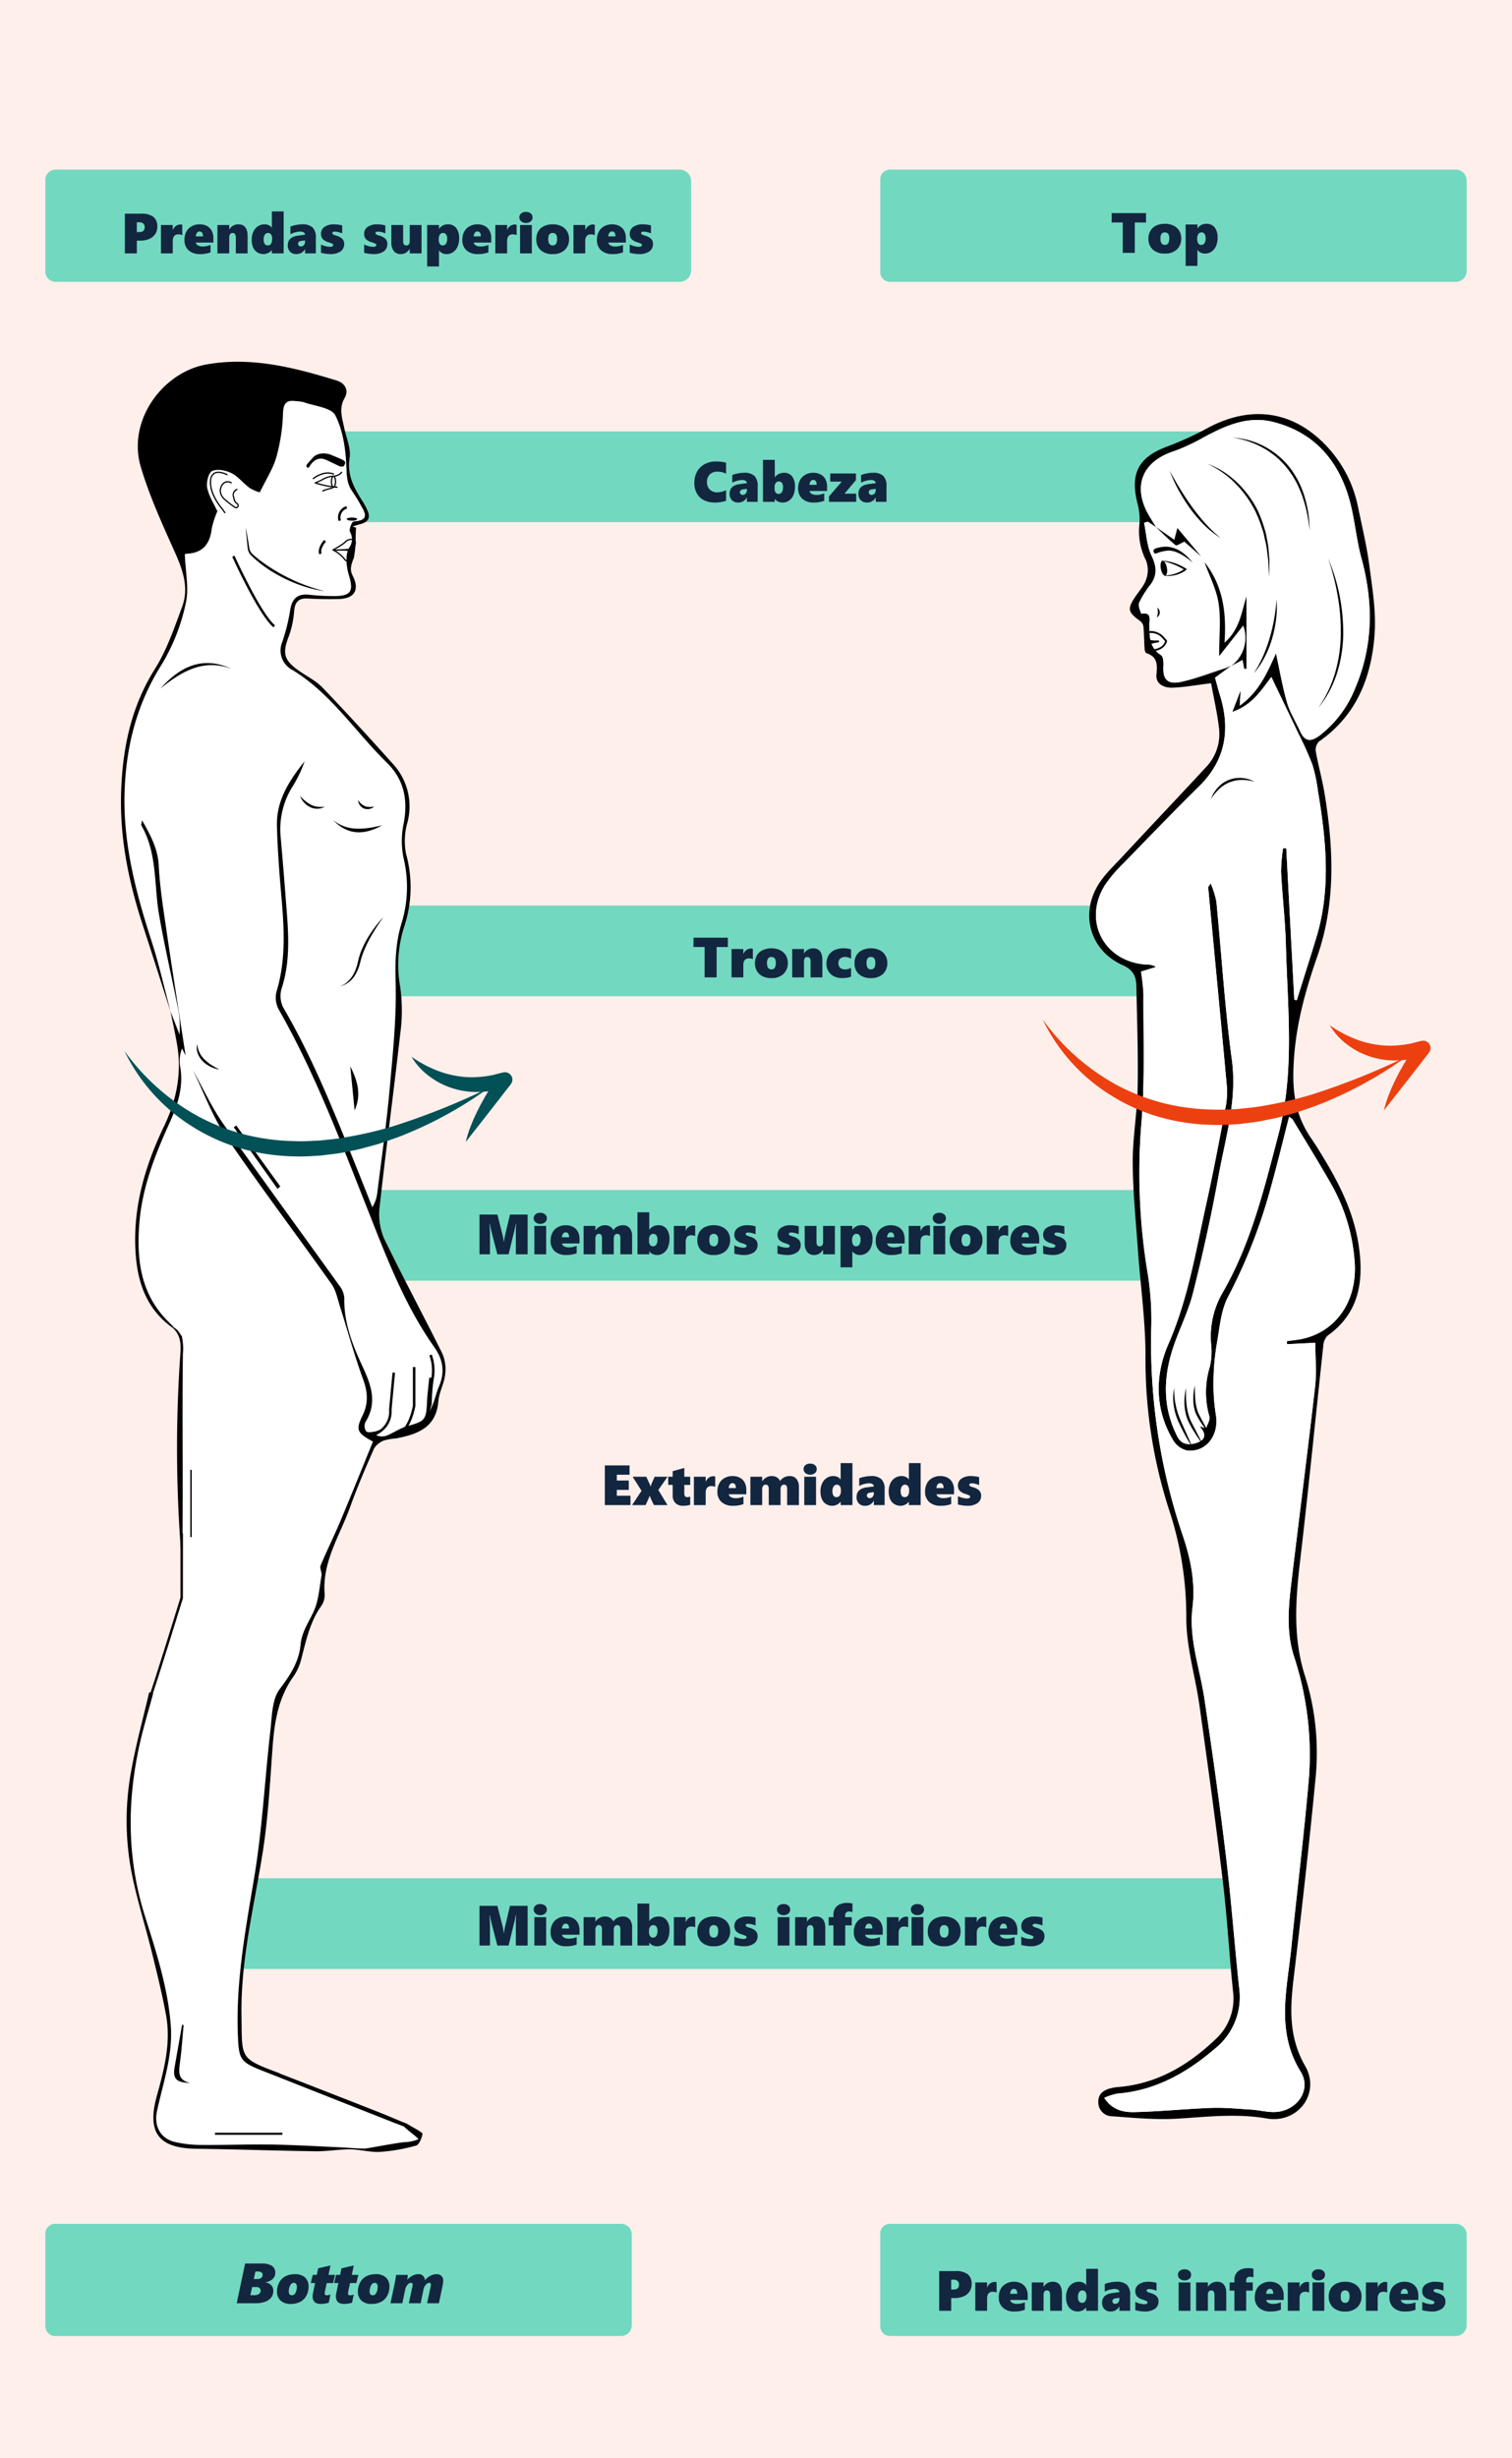 <svg xmlns="http://www.w3.org/2000/svg" width="400" height="650" viewBox="0 0 400 650">
  <g id="Grupo_1055091" data-name="Grupo 1055091" transform="translate(11472 7744)">
    <path id="Trazado_774852" data-name="Trazado 774852" d="M0,0H400V650H0Z" transform="translate(-11472 -7744)" fill="#feefeb"/>
    <path id="Trazado_101665" data-name="Trazado 101665" d="M568.548,495.322H289.312v23.991H568.548c2.9,0,5.244-1.044,5.244-2.331v-19.33C573.792,496.365,571.443,495.322,568.548,495.322Z" transform="translate(-11709.512 -7742.706)" fill="#73d8c0"/>
    <path id="Trazado_101667" data-name="Trazado 101667" d="M568.181,22.636H330.466V46.628H568.181c2.466,0,4.465-1.044,4.465-2.331V24.967C572.646,23.68,570.647,22.636,568.181,22.636Z" transform="translate(-11717.506 -7652.563)" fill="#73d8c0"/>
    <path id="Trazado_101674" data-name="Trazado 101674" d="M969.006,48.836H819.3a2.569,2.569,0,0,0-2.569,2.569V75.931A2.569,2.569,0,0,0,819.3,78.5H969.006a2.871,2.871,0,0,0,2.86-2.882v-23.9A2.871,2.871,0,0,0,969.006,48.836Z" transform="translate(-12055.866 -7747.979)" fill="#73d8c0"/>
    <path id="Trazado_101678" data-name="Trazado 101678" d="M928.058,436.816H778.347a2.569,2.569,0,0,0-2.569,2.569v24.526a2.569,2.569,0,0,0,2.569,2.569H928.057a2.871,2.871,0,0,0,2.86-2.882V439.7A2.873,2.873,0,0,0,928.058,436.816Z" transform="translate(-12014.916 -7592.816)" fill="#73d8c0"/>
    <path id="Trazado_101696" data-name="Trazado 101696" d="M193.228,436.816H43.519a2.569,2.569,0,0,0-2.569,2.569v24.526a2.569,2.569,0,0,0,2.569,2.569H193.228a2.871,2.871,0,0,0,2.86-2.882V439.7A2.872,2.872,0,0,0,193.228,436.816Z" transform="translate(-11500.95 -7592.816)" fill="#73d8c0"/>
    <path id="Trazado_101703" data-name="Trazado 101703" d="M167.686,45.64H2.829A2.709,2.709,0,0,0,0,48.209V72.735A2.709,2.709,0,0,0,2.829,75.3H167.686a3.025,3.025,0,0,0,3.149-2.882v-23.9A3.025,3.025,0,0,0,167.686,45.64Z" transform="translate(-11460 -7744.783)" fill="#73d8c0"/>
    <path id="Trazado_101721" data-name="Trazado 101721" d="M555.006,178.084H330.466v23.991h224.54c2.329,0,4.217-1.044,4.217-2.331v-19.33C559.224,179.127,557.336,178.084,555.006,178.084Z" transform="translate(-11717.506 -7682.653)" fill="#73d8c0"/>
    <path id="Trazado_101728" data-name="Trazado 101728" d="M556.159,270.868H336.06v23.991h220.1c2.283,0,4.134-1.044,4.134-2.331V273.2C560.294,271.912,558.443,270.868,556.159,270.868Z" transform="translate(-11718.247 -7700.223)" fill="#73d8c0"/>
    <path id="Trazado_101666" data-name="Trazado 101666" d="M303.656,494.118l4.043,1.715,8.3,3.3,11.34,4.378,10.443,4.167,4.721,2.215,1.292,1.187.264,1.424-.844,1.107-2.4.527-6.62.659-5.248.343-4.009-.316-10.76.132-21.1-.316-8.36-.132-4.484-.343-1.766-.659-2.347-1.292-1.53-2.4-.58-2.9.475-3.718.975-3.508,1.926-9.441.527-6.54-.818-6.356-2.136-9.678-4.484-16.14-2.426-10.338-1-9.653v-9.468l1.74-10.048,1.24-6.434,3.138-11.377,3.086-9.3,3.639-12.079,1.134-3.692L281,362.73l-.632-34.363.685-22.575.211-6.013-1.934-1.565-2.532-2.567-3.534-3.956-3.147-7.367-.915-7.015.193-5.538.879-8.439L273.055,254l1.512-4.167,3.481-7.6,2.215-8.228.264-3.85-.211-7.253.792-1.309,33.757,6.048,16.808,39.735,9.495,21.66-10.2,26.091.695,12.167.287,2.456-1.474,1.974-6.751,18-4.219,10.056-.774,1.969-.773,8.5-2.462,5-2.109,4.853-1.055,5.555-2.883,4.782-2.672,5.908-1.758,6.681-1.547,19.34-1.758,17.582-3.094,16.034-1.758,13.784-.7,10.2.563,6.963.493,3.517,1.573,1.688,1.732.844Z" transform="translate(-11705.001 -7690.73)" fill="#fff"/>
    <g id="Grupo_53908" data-name="Grupo 53908" transform="translate(-11440 -7648.353)">
      <g id="Grupo_53907" data-name="Grupo 53907" transform="translate(0 0)">
        <path id="Trazado_101795" data-name="Trazado 101795" d="M281.837,185.915l1.937,3.836c2.668,4.771,4.953,9.811,8.075,14.263,10.066,14.352,20.454,28.478,30.669,42.726a5.98,5.98,0,0,1,1.311,3.241c-.145,6.465,2.12,12.315,4.754,17.956,2.331,4.992,4.083,9.7.807,14.911a2.506,2.506,0,0,0,.229,2.393c.407.411,1.576.166,2.386.049a11.551,11.551,0,0,0,2.173-.889l-1.936,1.846a3.706,3.706,0,0,0,2.882.1c1.8-.748,3.454-1.933,5.3-2.454,4.762-1.343,5.07-1.621,5.292-6.44.1-2.145.391-4.281.6-6.421l.732.061-.775,8.991c1.349-2.164,1.693-4.55,2.607-6.694,1.626-3.811,1.087-7.115-1.254-10.43-8.04-11.383-12.848-24.336-17.929-37.162-7.017-17.712-13.765-35.546-23.248-52.17a6.571,6.571,0,0,1-.55-4.658c2.669-8.734,1.964-17.551,1.187-26.418-.507-5.786-.916-11.591-1.074-17.395-.185-6.786,3.346-12.074,7.327-17.1a33.489,33.489,0,0,1-3.048,6.452,21.271,21.271,0,0,0-3.276,13.8q.675,7.7,1.272,15.411c.624,8.187,1.6,16.368-1.045,24.458a6.817,6.817,0,0,0,.423,4.979c8,13.674,13.768,28.355,19.663,42.981,1.321,3.279,2.607,6.572,3.909,9.858a9.2,9.2,0,0,0,1.349-3.981c1.113-9.028,2.416-18.04,3.23-27.1.862-9.583,1.875-19.226,1.6-28.808-.153-5.373.038-10.389,1.65-15.465a32.827,32.827,0,0,0,.471-16.888,22.027,22.027,0,0,1-.1-8.693c1.327-6.4.4-12-4.366-16.648-8.344-8.151-14.722-18.28-25-24.512a5.784,5.784,0,0,1-2.635-7.4,50.5,50.5,0,0,0,2.1-8.528c.493-2.932,1.922-4.239,4.915-3.943a60.6,60.6,0,0,0,6.892.368c4.373-.069,4.96-1.407,3.714-5.505-.691-2.274-1.021-5.39.033-7.252a3.828,3.828,0,0,0,.236-4.262c-.3-.669.557-2.688.97-2.713,4.672-.282,2.792-2.663,1.641-4.784-.626-1.154-1.358-2.254-2.094-3.343-1.326-1.965-1.355-4-1.453-6.388-.188-4.6-.888-9.557-2.944-13.56-1.059-2.062-5.48-2.418-8.4-3.485a9.928,9.928,0,0,0-1.952-.25c-2.463-.357-3.382.411-3.472,3.172a48.838,48.838,0,0,1-1.755,11.578c-.869,3.081-2.713,5.887-4.388,9.361a10.634,10.634,0,0,1-2.68-1.163c-1.683-1.208-3.009-3.018-4.813-3.921-1.493-.748-3.759-1.192-5.115-.558-.967.453-1.6,3.042-1.3,4.453.473,2.265,1.836,4.343,2.679,6.187a23.937,23.937,0,0,0-1.48,4.557c-.468,4.059-2.344,6.49-6.631,6.67-.386.016-.761.323-.492.2.157,4.6,1.16,9,.237,12.947a52.378,52.378,0,0,1-6.293,16.032c-6.515,10.257-9.4,21.253-9.867,33.234-.544,13.969,2.939,27.1,7.168,40.188,1.973,6.106,3.365,12.4,5.02,18.609l-.052-.155,2.378,6.076a25.766,25.766,0,0,0-.332-6.523c-1.647-8.377-3.608-16.7-5.071-25.1-1.378-7.919-.437-16.281-4.676-23.642-.119-.206.064-.586.174-1.367,2.253,3.985,4.161,7.476,4.393,11.878.3,5.67,1.188,11.319,2.013,16.949C278.361,163.67,280.125,174.788,281.837,185.915Zm25.046,34.591-.727.647-11.578-16.3.663-.463ZM294,83.661c-7.471-2.8-13.261.688-18.8,5.17C280.389,83.039,286.35,80.12,294,83.661Zm26.869,39.972c3.657,2.968,7.829,2.61,12.984,1.39C328.6,127.934,324.436,127.369,320.865,123.634ZM325.4,188.76c2.164,4.231,2.866,7.8,1.147,11.627C326.185,196.7,325.831,193.109,325.4,188.76Z" transform="translate(-264.734 -2.445)" fill="#fff"/>
        <path id="Trazado_101796" data-name="Trazado 101796" d="M277.68,171.974c-1.655-6.209-3.046-12.5-5.02-18.609-4.229-13.087-7.711-26.22-7.168-40.188.466-11.981,3.352-22.977,9.867-33.234a52.382,52.382,0,0,0,6.293-16.032c.922-3.949-.08-8.346-.237-12.947-.268.121.106-.186.492-.2,4.287-.18,6.164-2.612,6.631-6.67a23.948,23.948,0,0,1,1.48-4.557c-.843-1.844-2.206-3.923-2.679-6.187-.295-1.411.335-4,1.3-4.453,1.356-.634,3.621-.19,5.115.558,1.8.9,3.13,2.712,4.813,3.921a10.633,10.633,0,0,0,2.68,1.163c1.675-3.473,3.519-6.279,4.388-9.361a48.841,48.841,0,0,0,1.755-11.578c.09-2.761,1.009-3.529,3.472-3.172a9.93,9.93,0,0,1,1.952.25c2.924,1.067,7.344,1.423,8.4,3.485,2.056,4,2.756,8.956,2.944,13.56.1,2.384.127,4.423,1.453,6.388.735,1.09,1.467,2.19,2.094,3.343,1.152,2.121,3.031,4.5-1.641,4.784-.414.025-1.269,2.044-.97,2.713a3.828,3.828,0,0,1-.236,4.262c-1.054,1.862-.724,4.979-.033,7.252,1.246,4.1.659,5.436-3.714,5.505a60.594,60.594,0,0,1-6.892-.368c-2.993-.3-4.423,1.011-4.915,3.943a50.5,50.5,0,0,1-2.1,8.528,5.784,5.784,0,0,0,2.635,7.4c10.281,6.232,16.659,16.361,25,24.512,4.762,4.652,5.693,10.25,4.366,16.648a22.025,22.025,0,0,0,.1,8.693,32.826,32.826,0,0,1-.471,16.888c-1.611,5.076-1.8,10.092-1.65,15.465.274,9.582-.739,19.225-1.6,28.808-.814,9.055-2.117,18.067-3.23,27.1a9.2,9.2,0,0,1-1.349,3.981c-1.3-3.286-2.588-6.579-3.909-9.858-5.9-14.626-11.66-29.307-19.663-42.981a6.818,6.818,0,0,1-.423-4.979c2.645-8.09,1.669-16.271,1.045-24.458q-.588-7.709-1.272-15.411a21.272,21.272,0,0,1,3.276-13.8,33.481,33.481,0,0,0,3.048-6.452c-3.981,5.022-7.513,10.31-7.327,17.1.159,5.8.567,11.609,1.074,17.395.777,8.867,1.482,17.684-1.187,26.418a6.571,6.571,0,0,0,.55,4.658c9.483,16.624,16.231,34.458,23.248,52.17,5.081,12.825,9.888,25.779,17.929,37.162,2.341,3.314,2.88,6.618,1.254,10.43-.914,2.143-1.258,4.53-2.607,6.694l.775-8.991-.732-.061c-.2,2.14-.5,4.276-.595,6.421-.223,4.819-.53,5.1-5.292,6.44-1.85.522-3.5,1.707-5.3,2.454a3.705,3.705,0,0,1-2.882-.1l1.936-1.846a11.553,11.553,0,0,1-2.173.889c-.809.118-1.978.363-2.386-.049a2.506,2.506,0,0,1-.229-2.393c3.276-5.212,1.524-9.919-.807-14.911-2.635-5.641-4.9-11.491-4.754-17.956A5.98,5.98,0,0,0,322.3,244.3c-10.215-14.248-20.6-28.374-30.669-42.726-3.123-4.452-5.407-9.492-8.075-14.263,2.875,5.868,5.116,12.167,8.752,17.519,8.984,13.227,18.658,25.985,27.912,39.033,1.185,1.671,1.594,3.921,2.238,5.943,2.051,6.444,3.822,12.987,6.146,19.329,1.226,3.345,1.377,6.288-.165,9.467-1.855,3.826-1.533,4.595,2.747,6.926-2.857,6.986-5.691,14.061-8.645,21.084-1.653,3.929-3.569,7.748-5.208,11.683-.3.723.383,1.8.236,2.652-.548,3.179-.744,6.561-2.04,9.429-1.317,2.915-3.179,5.422-3.5,8.87-.409,4.442-2.715,8.039-5.506,11.711-2.08,2.736-2.046,7.257-2.479,11.037-1.484,12.942-2.142,26.011-4.281,38.838-2.312,13.857-4.892,27.6-4.312,41.731.258,6.289.609,6.987,6.416,9.282q17.229,6.809,34.461,13.612c1,.4,2.016.765,3.025,1.146l.362-.868c-2.525-1.047-5.034-2.135-7.579-3.133q-12.673-4.968-25.366-9.886c-.2-.079-.387-.211-.592-.287-10.494-3.9-9.6-3.9-9.775-15.212-.229-14.475,3.251-28.446,5.536-42.6,1.5-9.279,1.988-18.732,2.673-28.126.493-6.767,1.5-13.261,5.609-18.949a14.431,14.431,0,0,0,2.065-4.79c1.233-4.763,2.26-9.565,5.178-13.705a5.117,5.117,0,0,0,.948-3.1c-.744-8.577,4.008-15.537,6.714-23.078,1.883-5.248,4.09-10.386,6.337-15.492a5.258,5.258,0,0,1,2.624-2.137,14.712,14.712,0,0,1,3.224-.555c5.627-1.1,10.605-2.809,11.175-9.831.191-2.349,1.507-4.6,1.778-6.952a10.59,10.59,0,0,0-.717-5.63c-5.044-10.191-10.469-20.194-15.4-30.435a15.9,15.9,0,0,1-1.215-8.231c1.665-15.253,3.736-30.462,5.444-45.711a45.5,45.5,0,0,0,.038-12.449,32.956,32.956,0,0,1,1.164-16.47,32.977,32.977,0,0,0,.38-18.786,17.685,17.685,0,0,1,.267-8.082,16.55,16.55,0,0,0-3.868-15.887c-6.068-6.77-12.209-13.481-18.5-20.044-1.706-1.78-4.054-2.948-6.124-4.374-4.159-2.865-4.586-4.745-2.763-9.338a25.093,25.093,0,0,0,1.376-6.7c.237-2.352,1.28-3.285,3.612-3.158,2.734.149,5.482.207,8.219.134,4.1-.109,5.518-2.434,3.692-6.062-.734-1.458-.628-2.438-.029-4.1.96-2.663.65-5.783.877-8.709l-.932-.3c.688-.215,1.367-.463,2.065-.638,2.01-.5,2.773-1.635,1.863-3.621a16.426,16.426,0,0,0-1.046-2.044c-2.309-3.6-4.407-7.061-3.66-11.821.4-2.535-.893-5.338-1.441-8.017-.534-2.61-1.46-5.076.12-7.825,1.116-1.942.26-3.909-2.122-4.641C310.292,1.5,298.824-1.427,287,.747,275.471,2.865,266.16,15.6,269.747,27.752c2.307,7.819,5.779,15.326,9.113,22.8,2.08,4.662,3.661,9.308,1.843,14.223-2.074,5.605-4.038,11.417-7.188,16.423-6.384,10.146-8.611,21.144-8.962,32.836-.364,12.119,2.063,23.727,5.8,35.15C272.829,156.769,275.24,164.376,277.68,171.974Z" transform="translate(-264.517 0)"/>
        <path id="Trazado_101797" data-name="Trazado 101797" d="M329.4,555.655c-2.178.007-4.356-.236-6.536-.333-6.019-.268-12.037-.634-18.058-.727-6.229-.1-12.463.16-18.694.1a30.92,30.92,0,0,1-7.133-.824c-3.759-.938-5.4-4.308-4.58-8.107,1.6-7.454,4.234-14.7,3.653-22.573-.742-10.051-3.851-19.507-6.829-28.98-4.728-15.041-4.808-30.154-1.427-45.389,1.01-4.553,2.388-9.025,3.6-13.534l-1.064-.26c-1.58,6.776-3.42,13.5-4.674,20.341a72.5,72.5,0,0,0-.015,27.1c1.4,7.166,3.646,14.164,5.4,21.266,1.36,5.51,2.726,11.03,3.751,16.607,1.344,7.311-.48,14.356-2.42,21.344-2.715,9.783.45,13.9,10.508,14.021,10.5.125,21,.513,31.5.658,3.044.042,6.1-.523,9.142-.5,2.636.02,5.288.812,7.9.659a46.041,46.041,0,0,0,9.522-1.667c.826-.228,1.487-1.948,1.7-3.081.077-.409-2.394-1.623-4-2.616a6.152,6.152,0,0,0-1.046-.435.74.74,0,0,0,.111,1.065c1.127,1.168,3.71,2.93,3.852,3.4a11.327,11.327,0,0,1-2.964.73C338.94,553.879,329.984,555.653,329.4,555.655Z" transform="translate(-264.872 -83.195)"/>
        <path id="Trazado_101798" data-name="Trazado 101798" d="M282.508,212.143c-1.711-11.127-3.476-22.246-5.11-33.385-.826-5.63-1.714-11.279-2.013-16.949-.232-4.4-2.14-7.893-4.393-11.878-.11.781-.293,1.161-.174,1.367,4.239,7.361,3.3,15.723,4.676,23.642,1.463,8.407,3.424,16.726,5.071,25.1a25.763,25.763,0,0,1,.332,6.523l-2.378-6.076c.578,2.881,1.221,5.751,1.72,8.645,1.307,7.586-.1,14.736-3.412,21.628-5.227,10.88-8.49,22.2-7.478,34.462.637,7.719,3.274,14.324,9.793,18.945l.311-.129c-.675-.669-.957-1.006-1.37-1.41-7.379-7.212-8.58-16.213-7.833-25.987.722-9.446,4.071-18.035,7.923-26.519,2.187-4.816,3.9-9.736,2.868-15.209a9.094,9.094,0,0,1,.521-4.659Z" transform="translate(-265.405 -28.674)"/>
        <path id="Trazado_101799" data-name="Trazado 101799" d="M281.5,315.885c2.056,1.875,2.16,4.206,1.981,6.777a353.739,353.739,0,0,0,.248,53.248c.332,4.092.049,8.235.334,12.357,0-7.389-.032-14.778.007-22.167.076-14.573-.113-28.8.083-43.372a14.986,14.986,0,0,0-.281-4.642c-1.049-1.459-.85-1.529-2.061-2.33Z" transform="translate(-267.765 -60.386)"/>
        <path id="Trazado_101800" data-name="Trazado 101800" d="M313.086,579.005H295.269q.008.267.016.534H313.1Q313.091,579.272,313.086,579.005Z" transform="translate(-270.398 -110.73)"/>
        <path id="Trazado_101801" data-name="Trazado 101801" d="M284.016,543.662q-.992,5.621-1.981,11.242c-.53,3.047.424,4.093,4.132,4.173-3.234-.674-3.08-2.8-2.738-5.236.469-3.329.668-6.7.983-10.048Z" transform="translate(-267.841 -103.971)"/>
        <path id="Trazado_101802" data-name="Trazado 101802" d="M287.194,362.293v17.77l.371-.019V362.271Z" transform="translate(-268.854 -69.281)"/>
        <path id="Trazado_101803" data-name="Trazado 101803" d="M313.722,265.814l-11.642-16.119-.663.463L313,266.46Z" transform="translate(-271.574 -47.752)"/>
        <path id="Trazado_101804" data-name="Trazado 101804" d="M296.253,100.057c-7.646-3.541-13.608-.623-18.8,5.17C282.992,100.745,288.782,97.257,296.253,100.057Z" transform="translate(-266.992 -18.841)"/>
        <path id="Trazado_101805" data-name="Trazado 101805" d="M333.92,149.845c3.571,3.736,7.73,4.3,12.984,1.39C341.75,152.455,337.577,152.812,333.92,149.845Z" transform="translate(-277.79 -28.657)"/>
        <path id="Trazado_101806" data-name="Trazado 101806" d="M339.529,230.371,340.676,242C342.394,238.174,341.692,234.6,339.529,230.371Z" transform="translate(-278.862 -44.057)"/>
      </g>
      <path id="Trazado_101807" data-name="Trazado 101807" d="M347.2,347.288l-.256-.607c4.859-2.052,4.274-6.245,4.267-6.286l-.006-.041,0-.04.916-9.845.656.06-.913,9.81C351.921,340.833,352.242,345.159,347.2,347.288Z" transform="translate(-280.28 -63.2)"/>
      <path id="Trazado_101808" data-name="Trazado 101808" d="M354.979,346.945l-.244-.611c3.221-1.289,4.252-7.357,4.263-7.418l0-10.25h.658v10.3C359.6,339.286,358.546,345.519,354.979,346.945Z" transform="translate(-281.77 -62.855)"/>
      <path id="Trazado_101809" data-name="Trazado 101809" d="M363.9,343.542l-.631-.185,1.7-5.794a46.148,46.148,0,0,1,.578-6.995A11.772,11.772,0,0,0,365,324.8l.611-.244a12.223,12.223,0,0,1,.59,6.135,45.855,45.855,0,0,0-.566,6.923l-.013.093Z" transform="translate(-283.403 -62.068)"/>
      <path id="Trazado_101810" data-name="Trazado 101810" d="M274.294,426.529l-.616-.234c1.214-3.2,7.973-25.088,8.336-26.263V383.023h.658l-.015,17.155C282.587,400.408,275.543,423.237,274.294,426.529Z" transform="translate(-266.269 -73.25)"/>
      <path id="Trazado_101811" data-name="Trazado 101811" d="M336.06,199.91a5.815,5.815,0,0,0,2.3-1.458,7.592,7.592,0,0,0,1.566-2.2,11.636,11.636,0,0,0,.885-2.561l.338-1.363c.131-.454.279-.9.433-1.349a25.723,25.723,0,0,1,2.575-5c.521-.777,1.06-1.539,1.629-2.279.59-.723,1.178-1.447,1.835-2.109q-1.632,2.264-3.033,4.653A33.9,33.9,0,0,0,342.2,191.2c-.154.429-.3.862-.432,1.3l-.352,1.336a10.51,10.51,0,0,1-1.043,2.648A6.541,6.541,0,0,1,336.06,199.91Z" transform="translate(-278.199 -34.728)"/>
      <path id="Trazado_101812" data-name="Trazado 101812" d="M342.093,143.3a4.086,4.086,0,0,0,1.8,1.619,3.292,3.292,0,0,0,1.151.212c.2.013.414-.018.631-.016.215-.021.431-.052.667-.054a4.642,4.642,0,0,1-.584.367,3.617,3.617,0,0,1-.666.215,2.575,2.575,0,0,1-1.441-.111,2.419,2.419,0,0,1-1.128-.915A2.446,2.446,0,0,1,342.093,143.3Z" transform="translate(-279.353 -27.406)"/>
      <path id="Trazado_101813" data-name="Trazado 101813" d="M289.454,223.032a6.221,6.221,0,0,0,1.93,4.125,11.306,11.306,0,0,0,1.823,1.455l1.023.614c.354.187.711.373,1.062.59-.4-.078-.794-.186-1.192-.294-.384-.141-.768-.292-1.145-.462a7.759,7.759,0,0,1-2.038-1.439,5.647,5.647,0,0,1-1.352-2.124A4.07,4.07,0,0,1,289.454,223.032Z" transform="translate(-269.259 -42.653)"/>
      <path id="Trazado_101814" data-name="Trazado 101814" d="M323.107,141.957a9.969,9.969,0,0,0,2.905,2.339,5.188,5.188,0,0,0,1.727.523,8.586,8.586,0,0,0,1.893,0,4.1,4.1,0,0,1-1.92.513,4.2,4.2,0,0,1-1.988-.444,5.3,5.3,0,0,1-1.6-1.232A4.968,4.968,0,0,1,323.107,141.957Z" transform="translate(-275.722 -27.148)"/>
      <path id="Trazado_101815" data-name="Trazado 101815" d="M311.811,82.34c-3.878-3.189-10.624-18.034-10.909-18.664l.6-.271c.069.153,6.968,15.335,10.728,18.428Z" transform="translate(-271.475 -12.126)"/>
      <path id="Trazado_101816" data-name="Trazado 101816" d="M305.342,54.123c.232,1.2.422,2.41.633,3.615l.283,1.812a3.03,3.03,0,0,0,.714,1.523,28.471,28.471,0,0,0,2.792,2.274q1.469,1.074,3.021,2.026a49.84,49.84,0,0,0,6.469,3.329l1.692.68,1.723.6,1.743.557q.884.236,1.766.494a35.039,35.039,0,0,1-7.111-1.865,39.09,39.09,0,0,1-6.626-3.239,31.564,31.564,0,0,1-5.855-4.538,3.489,3.489,0,0,1-.738-1.792l-.191-1.824C305.553,56.561,305.427,55.345,305.342,54.123Z" transform="translate(-272.324 -10.351)"/>
      <path id="Trazado_101817" data-name="Trazado 101817" d="M329.346,62.062c-.6-1.771,1.226-3.714,1.3-3.8l.477.454c-.017.017-1.63,1.737-1.157,3.13Z" transform="translate(-276.892 -11.143)"/>
      <path id="Trazado_101818" data-name="Trazado 101818" d="M335.671,51.127a3.091,3.091,0,0,1,2.072-3.909l.165.638a2.424,2.424,0,0,0-1.594,3.131Z" transform="translate(-278.103 -9.03)"/>
      <ellipse id="Elipse_4003" data-name="Elipse 4003" cx="1.388" cy="0.415" rx="1.388" ry="0.415" transform="translate(59.721 41.197)"/>
      <path id="Trazado_101819" data-name="Trazado 101819" d="M337.783,63.958a1.085,1.085,0,0,1-.564-.136,2.767,2.767,0,0,1-.494-.493,8.858,8.858,0,0,0-2.969-2.353.165.165,0,0,1-.008-.294,22.526,22.526,0,0,0,3.053-1.9,2.406,2.406,0,0,1,2.542-.815.726.726,0,0,1,.512.481,2.725,2.725,0,0,1-.472,2.056.878.878,0,0,1-.661.278c-.046.005-.091.01-.134.017-.089.014-.194.027-.31.039a1.575,1.575,0,0,1,.8.33,1.535,1.535,0,0,1,.316,1.158,1.479,1.479,0,0,1-1.617,1.635Zm-3.174-2.9a9.622,9.622,0,0,1,2.364,2.055,3.1,3.1,0,0,0,.418.431,1.454,1.454,0,0,0,1.334-.223,1.693,1.693,0,0,0,.348-1.016,1.247,1.247,0,0,0-.227-.912C338.465,60.989,336.165,60.971,334.608,61.057Zm4.03-2.864a2.226,2.226,0,0,0-1.6.819,17.619,17.619,0,0,1-2.711,1.732c.392-.031.96-.058,1.561-.087.992-.048,2.116-.1,2.654-.185l.147-.019c.183-.021.357-.041.432-.144a2.474,2.474,0,0,0,.427-1.754.394.394,0,0,0-.287-.273A2.381,2.381,0,0,0,338.638,58.193Z" transform="translate(-277.74 -11.067)"/>
      <path id="Trazado_101820" data-name="Trazado 101820" d="M325.894,33.62s1.545-3.306,4.508-1.932,3.5,1.674,3.5,1.674,1.052.3,1.264-.172.61-.987-.3-1.46-3.483-1.5-3.483-1.5-2.962-1.03-4.637,1.03l-1.417,1.588s-.343.515,0,.773A.387.387,0,0,0,325.894,33.62Z" transform="translate(-276.119 -5.732)"/>
      <path id="Trazado_101821" data-name="Trazado 101821" d="M301.162,46.216a.817.817,0,0,1-.372-.1,20.551,20.551,0,0,1-2.452-1.883s-2.231-1.5-1.288-3.751a2.2,2.2,0,0,1,1.29-1.361,2.12,2.12,0,0,1,1.609.21.165.165,0,0,1-.171.282,1.813,1.813,0,0,0-1.34-.177,1.892,1.892,0,0,0-1.085,1.174c-.837,1.993,1.1,3.307,1.184,3.363a21.355,21.355,0,0,0,2.4,1.851.372.372,0,0,0,.537-.131.458.458,0,0,0-.2-.627,1.757,1.757,0,0,1-.825-1.338c-.049-.193-.107-.418-.189-.685a1.739,1.739,0,0,1,1.028-1.956.168.168,0,0,1,.221.073.165.165,0,0,1-.073.221c-.048.024-1.158.6-.861,1.565.084.273.142.5.193.7.153.6.217.85.681,1.14a.784.784,0,0,1,.309,1.069A.694.694,0,0,1,301.162,46.216Z" transform="translate(-270.694 -7.467)"/>
      <path id="Trazado_101822" data-name="Trazado 101822" d="M297.572,46.947a.165.165,0,0,1-.134-.069l-.73-1.03c-.131-.146-3.468-3.946-3.078-7.625a2.4,2.4,0,0,1,1.138-2.035c1.357-.712,3.355.358,3.44.4a.165.165,0,0,1-.157.289c-.019-.01-1.928-1.032-3.131-.4a2.094,2.094,0,0,0-.963,1.777c-.375,3.536,2.974,7.348,3.007,7.386l.741,1.044a.165.165,0,0,1-.134.26Z" transform="translate(-270.079 -6.874)"/>
      <path id="Trazado_101823" data-name="Trazado 101823" d="M333.669,40.224a26.782,26.782,0,0,1-5.695-1.154.165.165,0,0,1-.016-.309l1.6-.687a6.768,6.768,0,0,1,3.145-1.1,2.764,2.764,0,0,0,2.162-.952.168.168,0,0,1,.227-.051.164.164,0,0,1,.051.226,3.011,3.011,0,0,1-2.418,1.1,6.632,6.632,0,0,0-3.007,1.057l-1.215.524a23.154,23.154,0,0,0,5.293,1.009h.005a.165.165,0,0,1,.005.329Z" transform="translate(-276.63 -6.875)"/>
      <path id="Trazado_101824" data-name="Trazado 101824" d="M333.871,40.46c-.463,0-.705-.816-.705-1.622s.242-1.621.705-1.621.706.816.706,1.621S334.335,40.46,333.871,40.46Zm0-2.914c-.112,0-.376.44-.376,1.292s.264,1.293.376,1.293c.133,0,.377-.491.377-1.293S334,37.546,333.871,37.546Z" transform="translate(-277.645 -7.118)"/>
      <path id="Trazado_101825" data-name="Trazado 101825" d="M327.385,37.975a.165.165,0,0,1-.1-.292c.116-.093,2.85-2.28,5.514-1.227a.165.165,0,1,1-.121.306c-2.487-.981-5.158,1.155-5.185,1.177A.166.166,0,0,1,327.385,37.975Z" transform="translate(-276.508 -6.917)"/>
      <path id="Trazado_101826" data-name="Trazado 101826" d="M330.5,42.176a.164.164,0,0,1-.059-.318,14.233,14.233,0,0,1,2.634-.784.165.165,0,0,1,0,.329,14.092,14.092,0,0,0-2.517.762A.163.163,0,0,1,330.5,42.176Z" transform="translate(-277.104 -7.855)"/>
    </g>
    <path id="Trazado_101827" data-name="Trazado 101827" d="M265.655,225.332a58.687,58.687,0,0,0,19.89,17.494,55.691,55.691,0,0,0,12.222,4.676,57.543,57.543,0,0,0,12.962,1.666c2.186.119,4.379-.066,6.571-.15,2.184-.251,4.383-.388,6.553-.812a104.721,104.721,0,0,0,12.955-2.989,190.419,190.419,0,0,0,25.049-10,104.583,104.583,0,0,1-24.036,12.985l-3.258,1.139-1.636.556c-.548.178-1.11.311-1.665.469l-3.345.9c-1.12.286-2.266.471-3.4.711-2.261.517-4.586.7-6.889,1.015-2.326.115-4.651.321-6.989.211a54.9,54.9,0,0,1-13.862-2.011,50.339,50.339,0,0,1-12.8-5.649A48.263,48.263,0,0,1,265.655,225.332Z" transform="translate(-11704.734 -7691.446)" fill="#025157"/>
    <path id="Trazado_101828" data-name="Trazado 101828" d="M359.562,227.225a29.156,29.156,0,0,0,2.854,1.79c.477.276.969.524,1.451.776l1.482.674a25.342,25.342,0,0,0,6.055,1.809,23.051,23.051,0,0,0,6.144.276,24.074,24.074,0,0,0,3.056-.406c1.018-.17,2.007-.52,3.027-.733l.253-.053a1.957,1.957,0,0,1,1.945,3.116l-5.9,7.594-6.017,7.677a31.1,31.1,0,0,1,1.532-4.728c.607-1.542,1.326-3.027,2.077-4.494s1.572-2.891,2.43-4.291,1.749-2.766,2.718-4.129l2.2,3.063c-.574.175-1.15.345-1.73.5a14.609,14.609,0,0,1-1.752.437,23.363,23.363,0,0,1-3.609.419,20.79,20.79,0,0,1-7.191-.916,20.131,20.131,0,0,1-6.354-3.244A17.448,17.448,0,0,1,359.562,227.225Z" transform="translate(-11722.693 -7691.808)" fill="#025157"/>
    <g id="Grupo_53906" data-name="Grupo 53906" transform="translate(-11183.841 -7634.511)">
      <g id="Grupo_53905" data-name="Grupo 53905" transform="translate(0 0)">
        <path id="Trazado_101777" data-name="Trazado 101777" d="M688.227,88.278c.714,3.91,1.607,7.758,2.074,11.656a12.682,12.682,0,0,1-3.3,10.417c-7.337,7.935-14.789,15.764-22.144,23.683-2.32,2.5-4.916,4.884-6.626,7.772-4.693,7.926-1.788,17.277,6.635,21.032,2.845,1.268,3.553,3.055,3.6,5.587.177,8.992.5,17.989.334,26.977-.118,6.521-1.327,13.032-1.3,19.544.03,7.687.821,15.374,1.365,23.054.674,9.5,2.039,18.993,2.014,28.487a128.888,128.888,0,0,0,6.267,40.444,89.52,89.52,0,0,1,4.524,28.364c-.035,7.8,2.411,15.584,3.507,23.411,2.167,15.483,4.31,30.972,6.175,46.493,1.15,9.568,1.679,19.209,2.662,28.8a14.537,14.537,0,0,1-4.354,12.59c-7.261,6.969-15.579,12-25.916,12.863a13.065,13.065,0,0,0-1.589.223c-2.035.427-3.765,1.3-3.759,3.684a3.678,3.678,0,0,0,3.628,3.831c5.753.407,11.556.981,17.287.632,7.908-.482,15.7-1.426,23.675-.047,8.215,1.419,14.277-6.658,10.141-13.859-4.313-7.509-4.035-15-3.082-22.993,2.105-17.654,4.117-35.324,5.81-53.022a67.4,67.4,0,0,0-2.754-27.042c-3.309-10.289-2.509-20.421-1.289-30.8,2.213-18.817,4.048-37.679,6.095-56.516a4.208,4.208,0,0,1,1.138-2.748c8.272-5.9,9.585-14.148,8.3-23.425-1.169-8.469-4.751-15.952-9.092-23.153-1.106-1.835-2.209-3.677-3.431-5.434-3.678-5.29-4.941-10.671-4.826-17.511.182-10.805,2.82-20.7,6.27-30.575,4.976-14.238,4.382-28.654,2-43.174-.623-3.8-1.687-7.522-2.357-11.314a3.073,3.073,0,0,1,.914-2.548c9.916-6.89,13.863-17.028,14.666-28.394.423-5.994-.611-12.136-1.4-18.156-.683-5.18-1.921-10.29-2.983-15.417a32.73,32.73,0,0,0-7.418-15.115c-8.832-10.135-20.276-12.175-32.149-5.9a85.991,85.991,0,0,1-10.752,4.955c-7.745,2.811-10.092,7.138-7.994,15.208a16.657,16.657,0,0,1,.49,5.317,16.819,16.819,0,0,0,1.721,9.625,7.2,7.2,0,0,1,.058,5.012c-.523,1.67-1.868,3.088-2.877,4.6-2.168,3.249-1.995,4.068,1.229,6.4a2.332,2.332,0,0,1,.917,1.45c.182,1.976.184,3.969.309,5.951.025.395.21,1.037.466,1.121,3,.981,2.912,3.064,2.672,5.739-.223,2.5,2.1,3.473,4.216,3.4C681.162,89.357,684.311,88.76,688.227,88.278Zm-14.5-41.21c-.56-.9-1.124-1.8-1.678-2.706-4.8-7.847-2.25-14.653,6.324-17.432a52,52,0,0,0,8.12-3.8c5.675-3.008,11.477-5.594,18.077-3.958,10.4,2.577,16.846,9.561,19.939,19.492,1.672,5.368,2.015,11.137,3.5,16.578,3.212,11.778,3.113,23.3-1.762,34.6a29.557,29.557,0,0,1-9.189,12.178c-2.246,1.706-3.98,1.881-5.276-1.025-1.129-2.534-2.679-4.931-3.445-7.563-1.224-4.208-1.951-8.56-2.937-13.075-2.329,5.116-4.487,10.217-9.592,13.837.083-1.39.134-2.253.242-4.047l-2.207,5.71c5.342-1.8,7.829-5.98,10.33-9.227,2.4,5.016,4.836,10.055,7.232,15.111a84.7,84.7,0,0,1,3.619,8.048,41.468,41.468,0,0,1,1.46,6.9c2.175,12.974,3.508,25.949-.415,38.854-1.682,5.532-3.447,11.039-5.174,16.557l-.652-.151-2.128-40.027-.829-.032a43.639,43.639,0,0,0-.548,6.253c.327,6.42,1.11,12.823,1.276,19.244.433,16.771,2.4,33.584-1.969,50.216-3.782,14.406-7.264,28.874-14.834,41.93a23.136,23.136,0,0,0-3,13.285,18.293,18.293,0,0,1-.272,6.057,23.013,23.013,0,0,0-.156,13.285c.256.875-.55,2.061-.866,3.1l-1.748-.492c2.831,3.037.161,4.137-1.213,4.5-1.433.379-3.475.5-4.66-1.82-3.7-7.239-3.744-14.689-1.523-22.183,1.572-5.3,4.279-10.289,5.635-15.632,2.605-10.266,4.9-20.632,6.783-31.054,1.832-10.138,4.979-20.048,3.534-30.737-1.88-13.9-2.726-27.935-4.106-41.9a25.716,25.716,0,0,0-1.495-4.75c-.477.745-.679.913-.665,1.06,1.646,17.492,3.334,34.981,4.93,52.478a20.908,20.908,0,0,1-.331,5.722c-1.617,8.519-3.208,17.049-5.1,25.511-2.786,12.494-4.795,25.11-10.029,37.074-3.559,8.137-3.661,17.208,1.265,25.406a5.85,5.85,0,0,0,3.526,2.67c5.1.717,8.68-3.92,7.783-9.346a51.265,51.265,0,0,1-.636-9.178,62.759,62.759,0,0,1,.913-9.856c.735-4.154,1.055-8.668,2.974-12.27a142.126,142.126,0,0,0,11.215-28.643c1.747-6.219,3.252-12.505,4.909-18.929.47.375.788.517.935.762,3.476,5.78,7.036,11.513,10.368,17.375a48.4,48.4,0,0,1,6,19.842c.9,10.066-4.3,18.308-13.1,20.6-1.568.409-3.212.53-4.82.784l.071.784,7.468-.367c0,3.847.378,7.823-.065,11.7-1.981,17.344-4.241,34.657-6.3,51.992-.759,6.381-1.313,12.733.688,19.1a83.25,83.25,0,0,1,4.006,32.035c-1.269,15.047-3.164,30.04-4.669,45.068-1.107,11.054-4.165,22.087,2.473,32.843,2.809,4.552-.574,9.782-5.82,10.567-2.35.352-4.853-.4-7.292-.553-3.5-.216-7.015-.578-10.508-.452-6.823.246-13.631.972-20.453,1.115-2.83.059-5.822-.572-7.894-3.77A16.2,16.2,0,0,1,663.4,461.2c10.078-.783,18.367-5.483,25.824-11.863a17.465,17.465,0,0,0,6.447-15.98c-1.269-11.713-2.123-23.474-3.533-35.169-1.665-13.818-3.617-27.6-5.673-41.37-1.2-8.025-4.167-15.859-3.159-24.106.806-6.6-.477-12.858-2.516-18.921a158.071,158.071,0,0,1-8.363-55.934,77.114,77.114,0,0,0-1.121-14.4,161.226,161.226,0,0,1-1.5-39.059c.946-11.167.471-22.458.529-33.694a53.224,53.224,0,0,0-.658-6.186l3.959-1.208a3.917,3.917,0,0,0-2.367-.624c-11.332-.612-17.129-11.557-11.071-21.1a37.946,37.946,0,0,1,4.993-5.829c6.56-6.76,13.094-13.551,19.812-20.153,7.074-6.951,8.406-15.062,5.555-24.219-.5-1.592-.9-3.214-1.272-4.578l4.342-3.185c-.586.239-1.16.518-1.761.71-3.848,1.232-7.641,2.721-11.572,3.584-3.6.791-4.892-.677-4.672-4.157.062-.977-.026-2.511-.621-2.892-3.139-2.011-3.064-5.008-3.087-8.131-.009-1.226.633-3.357-2.1-2.817-.055.011-.965-2.086-.645-2.85a24.378,24.378,0,0,1,3.036-4.867c1.891-2.561,1.605-4.856.249-7.714-1.234-2.6-1.346-5.732-1.952-8.63l.989-.287Z" transform="translate(-655.996 -17.115)"/>
        <path id="Trazado_101778" data-name="Trazado 101778" d="M694.048,83.987l-4.342,3.185c.377,1.363.776,2.986,1.272,4.578,2.851,9.157,1.519,17.268-5.555,24.219-6.718,6.6-13.252,13.392-19.812,20.153a37.959,37.959,0,0,0-4.993,5.829c-6.058,9.541-.261,20.486,11.071,21.1a3.916,3.916,0,0,1,2.367.624l-3.959,1.208a53.225,53.225,0,0,1,.658,6.186c-.058,11.236.417,22.527-.529,33.694a161.217,161.217,0,0,0,1.5,39.059,77.119,77.119,0,0,1,1.121,14.4,158.073,158.073,0,0,0,8.363,55.934c2.039,6.064,3.322,12.324,2.516,18.921-1.008,8.246,1.96,16.081,3.159,24.106,2.057,13.766,4.008,27.553,5.673,41.37,1.409,11.695,2.264,23.456,3.533,35.169a17.465,17.465,0,0,1-6.447,15.98c-7.457,6.38-15.746,11.08-25.824,11.863a16.2,16.2,0,0,0-3.434,1.122c2.072,3.2,5.064,3.829,7.894,3.77,6.822-.143,13.631-.869,20.453-1.115,3.493-.126,7.008.236,10.508.452,2.44.151,4.943.905,7.292.553,5.246-.785,8.629-6.015,5.82-10.567-6.639-10.756-3.581-21.789-2.473-32.843,1.505-15.028,3.4-30.022,4.669-45.068a83.252,83.252,0,0,0-4.006-32.035c-2-6.372-1.447-12.723-.688-19.1,2.062-17.335,4.322-34.648,6.3-51.992.443-3.882.065-7.857.065-11.7l-7.468.367-.071-.784c1.609-.254,3.252-.375,4.82-.784,8.794-2.3,14-10.538,13.1-20.6a48.4,48.4,0,0,0-6-19.842c-3.332-5.862-6.891-11.6-10.368-17.375-.147-.245-.466-.388-.935-.762-1.657,6.424-3.161,12.711-4.909,18.929a142.127,142.127,0,0,1-11.215,28.643c-1.92,3.6-2.239,8.116-2.975,12.27a62.766,62.766,0,0,0-.913,9.856,51.254,51.254,0,0,0,.636,9.178c.9,5.426-2.685,10.063-7.783,9.346a5.85,5.85,0,0,1-3.526-2.67c-4.926-8.2-4.825-17.27-1.265-25.406,5.234-11.964,7.243-24.58,10.029-37.074,1.887-8.462,3.478-16.991,5.1-25.511a20.908,20.908,0,0,0,.331-5.722c-1.6-17.5-3.285-34.985-4.93-52.478-.014-.148.188-.315.666-1.06a25.693,25.693,0,0,1,1.495,4.75c1.38,13.968,2.227,28.005,4.106,41.9,1.446,10.69-1.7,20.6-3.534,30.737-1.884,10.422-4.178,20.788-6.783,31.054-1.356,5.342-4.063,10.329-5.635,15.632-2.221,7.494-2.177,14.944,1.523,22.183,1.185,2.319,3.228,2.2,4.66,1.82,1.374-.363,4.044-1.463,1.213-4.5l1.748.492c.316-1.043,1.123-2.229.866-3.1a23.013,23.013,0,0,1,.156-13.285,18.293,18.293,0,0,0,.272-6.057,23.136,23.136,0,0,1,3-13.285c7.57-13.056,11.051-27.524,14.834-41.93,4.367-16.631,2.4-33.444,1.969-50.215-.166-6.421-.949-12.824-1.276-19.245a43.656,43.656,0,0,1,.548-6.253l.829.032,2.128,40.027.652.151c1.727-5.518,3.492-11.025,5.174-16.557,3.923-12.905,2.591-25.881.415-38.854a41.457,41.457,0,0,0-1.46-6.9,84.707,84.707,0,0,0-3.619-8.048c-2.4-5.056-4.829-10.1-7.232-15.111-2.5,3.247-4.988,7.432-10.33,9.227l2.207-5.71-.242,4.047c5.1-3.619,7.263-8.721,9.592-13.837.986,4.515,1.714,8.867,2.937,13.075.765,2.632,2.315,5.03,3.445,7.563,1.3,2.906,3.03,2.731,5.276,1.025a29.557,29.557,0,0,0,9.189-12.178c4.875-11.3,4.974-22.817,1.762-34.6-1.484-5.441-1.827-11.21-3.5-16.578-3.093-9.931-9.537-16.915-19.939-19.492-6.6-1.635-12.4.951-18.077,3.958a51.987,51.987,0,0,1-8.12,3.8c-8.574,2.779-11.129,9.585-6.324,17.432.554.905,1.119,1.8,1.678,2.706l-.122-.12,4.893,3.42.816-3.119,6.287,7.516.89,1.523c4.849,6.091,5.855,13.214,5.283,21.276C696.261,74.394,696.7,69.8,698,65.72V84.832l-.586-.01-.432-2.346-3.032,1.615Z" transform="translate(-656.414 -17.482)" fill="#fff"/>
        <path id="Trazado_101779" data-name="Trazado 101779" d="M689.592,63.018l-.89-1.523-4.44-3.922c-.945.409-2.037,1.183-2.317.955-1.844-1.5-3.513-3.209-5.24-4.85l.122.12-2.238-1.5-.989.287c.606,2.9.718,6.03,1.952,8.63,1.356,2.857,1.642,5.152-.249,7.714a24.38,24.38,0,0,0-3.036,4.867c-.321.764.59,2.861.644,2.85,2.738-.541,2.1,1.59,2.1,2.817.023,3.123-.052,6.12,3.087,8.131.594.381.683,1.914.621,2.892-.22,3.48,1.069,4.948,4.672,4.157,3.93-.863,7.724-2.352,11.572-3.584.6-.193,1.175-.472,1.761-.71l-.1.1a9.264,9.264,0,0,0,3.2-10.7l-6.37,8.084c0-5.379.5-9.769-.15-13.982C692.74,70.137,690.882,66.621,689.592,63.018Z" transform="translate(-659.095 -23.844)" fill="#fff"/>
        <path id="Trazado_101780" data-name="Trazado 101780" d="M693.705,65.552c1.29,3.6,3.148,7.12,3.721,10.834.65,4.213.15,8.6.15,13.982l6.37-8.084a9.264,9.264,0,0,1-3.2,10.7l3.033-1.615.432,2.346.586.01V74.615c-1.3,4.081-1.738,8.675-5.805,12.213C699.56,78.766,698.554,71.643,693.705,65.552Z" transform="translate(-663.208 -26.378)"/>
        <path id="Trazado_101781" data-name="Trazado 101781" d="M677.772,54c1.726,1.642,3.4,3.354,5.24,4.85.28.227,1.372-.546,2.317-.955l4.44,3.922L683.481,54.3l-.816,3.119Z" transform="translate(-660.161 -24.17)"/>
      </g>
      <path id="Trazado_101782" data-name="Trazado 101782" d="M694.639,33.386a20.225,20.225,0,0,1,4.1,1.971,25.708,25.708,0,0,1,3.607,2.806,27.416,27.416,0,0,1,5.485,7.3,32.583,32.583,0,0,1,1.671,4.267l.341,1.094a7.38,7.38,0,0,1,.293,1.105c.155.747.3,1.5.437,2.246a16.225,16.225,0,0,1,.279,2.265l.193,2.272c0,1.519-.045,3.038-.1,4.549-.1-1.515-.115-3.026-.227-4.529l-.284-2.243a15.927,15.927,0,0,0-.365-2.224c-.171-.732-.337-1.464-.491-2.2a7.187,7.187,0,0,0-.3-1.082l-.349-1.069a32.353,32.353,0,0,0-1.688-4.157A28.328,28.328,0,0,0,702,38.527,24.624,24.624,0,0,0,694.639,33.386Z" transform="translate(-663.386 -20.227)"/>
      <path id="Trazado_101783" data-name="Trazado 101783" d="M702.849,24.822a20.048,20.048,0,0,1,8.442,2.322A21.031,21.031,0,0,1,718.06,32.8,24.282,24.282,0,0,1,722,40.694,33.508,33.508,0,0,1,722.94,45c.093.728.159,1.459.239,2.186.043.731.076,1.463.1,2.193l-.278-2.173c-.129-.718-.243-1.438-.384-2.151a33.741,33.741,0,0,0-1.109-4.208,29.8,29.8,0,0,0-1.653-4A24.386,24.386,0,0,0,717.54,33.2a21.367,21.367,0,0,0-6.489-5.616,22.119,22.119,0,0,0-3.958-1.768A20.522,20.522,0,0,0,702.849,24.822Z" transform="translate(-664.956 -18.589)"/>
      <path id="Trazado_101784" data-name="Trazado 101784" d="M733.51,64.244a50.543,50.543,0,0,1,4,20.26,36.175,36.175,0,0,1-1.687,10.263,29.705,29.705,0,0,1-2.048,4.786,28.556,28.556,0,0,1-2.9,4.3,31.734,31.734,0,0,0,4.464-9.239,37.612,37.612,0,0,0,1.513-10.127,52.168,52.168,0,0,0-.8-10.246c-.282-1.7-.643-3.379-1.069-5.046S734.084,65.873,733.51,64.244Z" transform="translate(-670.317 -26.128)"/>
      <path id="Trazado_101785" data-name="Trazado 101785" d="M715.879,77.692a26.3,26.3,0,0,1-.134,5.187,31.277,31.277,0,0,1-1.035,5.1,26.382,26.382,0,0,1-1.916,4.845,22.235,22.235,0,0,1-2.867,4.328c.409-.767.923-1.456,1.281-2.241l.6-1.134.526-1.171a37.323,37.323,0,0,0,1.742-4.811,48.086,48.086,0,0,0,1.168-4.991c.148-.844.279-1.691.377-2.544C715.745,79.41,715.815,78.554,715.879,77.692Z" transform="translate(-666.31 -28.7)"/>
      <path id="Trazado_101786" data-name="Trazado 101786" d="M682.324,35.651c.447.826.883,1.653,1.363,2.457q.685,1.223,1.425,2.412c.986,1.584,2,3.145,3.094,4.654s2.264,2.951,3.488,4.352c.635.678,1.259,1.372,1.952,1.995.643.682,1.393,1.238,2.088,1.874a25.182,25.182,0,0,1-4.408-3.52,36.9,36.9,0,0,1-3.655-4.316,45.419,45.419,0,0,1-3-4.787A38,38,0,0,1,682.324,35.651Z" transform="translate(-661.031 -20.66)"/>
      <path id="Trazado_101787" data-name="Trazado 101787" d="M687.39,64.7s-3.821-3.563-6.783-3.177a10.509,10.509,0,0,0-2.447.558c-.644.343-.987.215-1.116-.258s.129-.859,1.159-1.073S683.14,59.287,687.39,64.7Z" transform="translate(-660.016 -25.407)"/>
      <path id="Trazado_101788" data-name="Trazado 101788" d="M679.36,65.032a11.759,11.759,0,0,1,3.472.582,13.192,13.192,0,0,1,3.208,1.51l.281.181-.25.2a6.1,6.1,0,0,1-1.374.84,7.768,7.768,0,0,1-1.5.511,9.122,9.122,0,0,1-1.554.223,9.374,9.374,0,0,1-1.556-.059,13.94,13.94,0,0,0,1.532-.168,10.142,10.142,0,0,0,1.482-.346,10.517,10.517,0,0,0,1.4-.571,6.617,6.617,0,0,0,1.243-.793l.031.386a16.8,16.8,0,0,0-1.5-.847,17.152,17.152,0,0,0-1.576-.7,14.853,14.853,0,0,0-1.643-.551A15.4,15.4,0,0,0,679.36,65.032Z" transform="translate(-660.464 -26.279)"/>
      <ellipse id="Elipse_4002" data-name="Elipse 4002" cx="0.812" cy="1.995" rx="0.812" ry="1.995" transform="translate(18.572 38.946) rotate(-10.696)"/>
      <path id="Trazado_101789" data-name="Trazado 101789" d="M678.215,80.4a1.509,1.509,0,0,1,.664,1.323,1.456,1.456,0,0,1-.231.749,1.343,1.343,0,0,1-.562.5,4.047,4.047,0,0,0,.3-1.269A4.964,4.964,0,0,0,678.215,80.4Z" transform="translate(-660.221 -29.218)"/>
      <path id="Trazado_101790" data-name="Trazado 101790" d="M675.306,93.505a.472.472,0,0,1-.211-.049c-.365-.178-.524-.794-.5-1.939a.248.248,0,0,1,.16-.227c.032-.012.453-.168,1.063-.342-.573-.1-1.075-.309-1.211-.7a2.012,2.012,0,0,1,.008-1.515.97.97,0,0,1,1.059-.681c.069,0,.142.006.22.008a4.607,4.607,0,0,1,3.456,1.65l.7.786a.249.249,0,0,1,.06.2c0,.027-.416,2.716-4.554,2.746A.551.551,0,0,1,675.306,93.505Zm-.222-1.808c0,1.18.224,1.315.227,1.316a.3.3,0,0,1,.172-.063c3.332,0,4-1.755,4.112-2.215l-.6-.68a4.1,4.1,0,0,0-3.112-1.5c-.085,0-.165,0-.239-.01a.518.518,0,0,0-.57.368,1.554,1.554,0,0,0,0,1.173c.129.368,1.5.523,2.7.443a.247.247,0,0,1,.049.491A14.961,14.961,0,0,0,675.084,91.7Z" transform="translate(-659.529 -30.682)"/>
      <path id="Trazado_101791" data-name="Trazado 101791" d="M707.334,137.053a12.557,12.557,0,0,0-3.366-.451,8.726,8.726,0,0,0-3.244.628,4.11,4.11,0,0,0-.75.343,4.629,4.629,0,0,0-.714.415l-.684.472-.622.559-.315.28-.277.318-.564.635c-.363.437-.661.925-1.027,1.38.234-.525.481-1.054.763-1.565l.5-.725.256-.36.3-.323a7.568,7.568,0,0,1,2.894-2.041,7.781,7.781,0,0,1,3.5-.528A8.428,8.428,0,0,1,707.334,137.053Z" transform="translate(-663.603 -39.864)"/>
      <path id="Trazado_101792" data-name="Trazado 101792" d="M690.436,334.682c-.018,1.145.018,2.28.1,3.4a13.806,13.806,0,0,0,.592,3.268,7.2,7.2,0,0,0,.294.756l.377.756c.247.507.521,1,.788,1.5.549.99,1.1,1.981,1.688,2.967a19.548,19.548,0,0,1-2.128-2.7c-.324-.475-.614-.972-.9-1.473-.144-.25-.27-.509-.4-.765a7.574,7.574,0,0,1-.34-.83,10.868,10.868,0,0,1-.479-3.46A14.913,14.913,0,0,1,690.436,334.682Z" transform="translate(-662.503 -77.847)"/>
      <path id="Trazado_101793" data-name="Trazado 101793" d="M687.593,335.5a25.535,25.535,0,0,0,.049,3.973,16.234,16.234,0,0,0,.8,3.823,12.74,12.74,0,0,0,.8,1.776l.921,1.773,1.816,3.567a33.708,33.708,0,0,1-2.263-3.315,21.081,21.081,0,0,1-1.89-3.582,13.171,13.171,0,0,1-.688-4.013A14.37,14.37,0,0,1,687.593,335.5Z" transform="translate(-661.95 -78.003)"/>
      <path id="Trazado_101794" data-name="Trazado 101794" d="M683.742,335.5a14.184,14.184,0,0,0,.036,2.085,16.853,16.853,0,0,0,.269,2.051,20.694,20.694,0,0,0,1.156,3.946c.519,1.265,1.132,2.538,1.678,3.815l.857,1.908c.275.643.573,1.272.869,1.908a30.6,30.6,0,0,1-2.181-3.593c-.661-1.241-1.278-2.478-1.833-3.791a15.588,15.588,0,0,1-1.044-4.118A12.056,12.056,0,0,1,683.742,335.5Z" transform="translate(-661.247 -78.003)"/>
    </g>
    <path id="Trazado_101829" data-name="Trazado 101829" d="M640.748,215.021a58.691,58.691,0,0,0,19.89,17.494,55.689,55.689,0,0,0,12.222,4.676,57.548,57.548,0,0,0,12.962,1.666c2.186.119,4.379-.066,6.571-.15,2.184-.251,4.383-.388,6.553-.812a104.729,104.729,0,0,0,12.955-2.989,190.431,190.431,0,0,0,25.049-10A104.582,104.582,0,0,1,712.914,237.9l-3.258,1.139-1.636.556c-.548.178-1.11.311-1.665.469l-3.345.9c-1.12.286-2.266.471-3.4.711-2.261.517-4.586.7-6.889,1.015-2.326.115-4.651.321-6.989.211a54.9,54.9,0,0,1-13.862-2.011,50.338,50.338,0,0,1-12.8-5.649A48.267,48.267,0,0,1,640.748,215.021Z" transform="translate(-11836.921 -7689.474)" fill="#ec4011"/>
    <path id="Trazado_101830" data-name="Trazado 101830" d="M734.656,216.915a29.133,29.133,0,0,0,2.854,1.79c.477.276.969.524,1.451.776l1.482.674a25.341,25.341,0,0,0,6.055,1.809,23.05,23.05,0,0,0,6.144.276,24.074,24.074,0,0,0,3.056-.406c1.018-.17,2.007-.52,3.027-.733l.253-.053a1.957,1.957,0,0,1,1.945,3.116l-5.9,7.594L749,239.435a31.1,31.1,0,0,1,1.532-4.728c.607-1.542,1.326-3.027,2.077-4.494s1.572-2.891,2.43-4.291,1.749-2.766,2.717-4.129l2.2,3.063c-.574.175-1.15.345-1.73.5a14.611,14.611,0,0,1-1.752.437,23.364,23.364,0,0,1-3.609.419,20.79,20.79,0,0,1-7.191-.916,20.131,20.131,0,0,1-6.354-3.244A17.448,17.448,0,0,1,734.656,216.915Z" transform="translate(-11854.88 -7689.836)" fill="#ec4011"/>
    <path id="Trazado_774853" data-name="Trazado 774853" d="M9.617-7.039a3.416,3.416,0,0,1-.546,1.912A3.556,3.556,0,0,1,7.515-3.834a5.65,5.65,0,0,1-2.351.458H4.2V0H1.033V-10.5H5.339a5.1,5.1,0,0,1,3.248.842A3.192,3.192,0,0,1,9.617-7.039Zm-3.347.11A1.231,1.231,0,0,0,5.9-7.9a1.614,1.614,0,0,0-1.1-.33H4.2V-5.64h.71Q6.27-5.64,6.27-6.929Zm9.954,2.1a2.425,2.425,0,0,0-.476-.146,2.409,2.409,0,0,0-.5-.066q-1.545,0-1.545,1.787V0h-3.12V-7.5H13.7v1.318h.029a2.342,2.342,0,0,1,.813-1.08,2.088,2.088,0,0,1,1.23-.37,1.057,1.057,0,0,1,.447.088Zm3.589,1.963a1.054,1.054,0,0,0,.557.758,2.51,2.51,0,0,0,1.26.275,5.188,5.188,0,0,0,2.065-.417V-.271A7.423,7.423,0,0,1,20.94.183a4.345,4.345,0,0,1-3.054-1,3.565,3.565,0,0,1-1.091-2.761,4.556,4.556,0,0,1,.48-2.131A3.452,3.452,0,0,1,18.7-7.159a4.2,4.2,0,0,1,2.076-.524,4.085,4.085,0,0,1,1.992.454A3.025,3.025,0,0,1,24.02-5.955a4.089,4.089,0,0,1,.428,1.919v1.172ZM21.687-4.5q0-1.3-.93-1.3a.787.787,0,0,0-.652.355A1.773,1.773,0,0,0,19.8-4.5Zm8.7,4.5V-4.094a1.82,1.82,0,0,0-.209-1,.763.763,0,0,0-.677-.3.733.733,0,0,0-.63.315,1.344,1.344,0,0,0-.227.806V0h-3.12V-7.5h3.12v1.172h.029a2.648,2.648,0,0,1,1-1,2.741,2.741,0,0,1,1.37-.355q2.461,0,2.461,3.105V0Zm9.536,0V-.872H39.9a2.575,2.575,0,0,1-.974.773,2.776,2.776,0,0,1-1.187.282,3.052,3.052,0,0,1-1.692-.472,2.869,2.869,0,0,1-1.095-1.322,5.088,5.088,0,0,1-.363-2.007,4.938,4.938,0,0,1,.432-2.117A3.383,3.383,0,0,1,36.233-7.17a3.141,3.141,0,0,1,1.758-.513,2.661,2.661,0,0,1,.853.132,2.308,2.308,0,0,1,.681.355,1.06,1.06,0,0,1,.37.443h.029V-11.1h3.12V0Zm.066-3.977a1.645,1.645,0,0,0-.3-1.047.97.97,0,0,0-.8-.374.962.962,0,0,0-.824.465,2.161,2.161,0,0,0-.319,1.241q0,1.589,1.1,1.589a.977.977,0,0,0,.831-.428,2.109,2.109,0,0,0,.311-1.249ZM48.706,0V-1.143h-.029A2.454,2.454,0,0,1,46.392.183a2.188,2.188,0,0,1-1.663-.63,2.34,2.34,0,0,1-.6-1.685q0-2.212,2.717-2.563l1.86-.242a.709.709,0,0,0-.33-.6,1.5,1.5,0,0,0-.886-.234,5.837,5.837,0,0,0-2.659.718V-7.083a7.113,7.113,0,0,1,1.523-.432,8.866,8.866,0,0,1,1.567-.168,3.935,3.935,0,0,1,2.772.817,3.64,3.64,0,0,1,.861,2.728V0ZM46.86-2.549a.691.691,0,0,0,.194.505.74.74,0,0,0,.553.2.983.983,0,0,0,.795-.366,1.419,1.419,0,0,0,.3-.937v-.286l-1.055.146Q46.86-3.157,46.86-2.549Zm12.195.059a2.291,2.291,0,0,1-.97,1.974,4.562,4.562,0,0,1-2.706.7,9.41,9.41,0,0,1-1.249-.1,7.714,7.714,0,0,1-1.212-.249v-2.19a5.969,5.969,0,0,0,2.314.615q.916,0,.916-.476a.376.376,0,0,0-.212-.326,7.508,7.508,0,0,0-1.113-.428,3.144,3.144,0,0,1-1.45-.835,1.985,1.985,0,0,1-.454-1.355,2.162,2.162,0,0,1,.927-1.842,4.347,4.347,0,0,1,2.6-.677,8.276,8.276,0,0,1,2.08.286v2.1a6.29,6.29,0,0,0-1.011-.33,4.082,4.082,0,0,0-.923-.132,1,1,0,0,0-.491.1.315.315,0,0,0-.183.286.4.4,0,0,0,.2.344,3.5,3.5,0,0,0,.791.315,3.67,3.67,0,0,1,1.648.864A1.894,1.894,0,0,1,59.055-2.49Zm11.411,0A2.291,2.291,0,0,1,69.5-.516a4.562,4.562,0,0,1-2.706.7,9.41,9.41,0,0,1-1.249-.1,7.714,7.714,0,0,1-1.212-.249v-2.19a5.969,5.969,0,0,0,2.314.615q.916,0,.916-.476a.376.376,0,0,0-.212-.326,7.508,7.508,0,0,0-1.113-.428,3.144,3.144,0,0,1-1.45-.835,1.985,1.985,0,0,1-.454-1.355,2.162,2.162,0,0,1,.927-1.842,4.347,4.347,0,0,1,2.6-.677,8.276,8.276,0,0,1,2.08.286v2.1a6.29,6.29,0,0,0-1.011-.33,4.082,4.082,0,0,0-.923-.132,1,1,0,0,0-.491.1.315.315,0,0,0-.183.286.4.4,0,0,0,.2.344,3.5,3.5,0,0,0,.791.315,3.67,3.67,0,0,1,1.648.864A1.894,1.894,0,0,1,70.466-2.49ZM76.392,0V-1.157h-.029a4.1,4.1,0,0,1-.7.784,2.691,2.691,0,0,1-.7.4,2.486,2.486,0,0,1-.912.154,2.268,2.268,0,0,1-1.875-.8,3.691,3.691,0,0,1-.645-2.358V-7.5h3.12v4.292q0,1.106.828,1.106a.81.81,0,0,0,.685-.3,1.369,1.369,0,0,0,.231-.85V-7.5h3.12V0ZM89.465-3.977A5.336,5.336,0,0,1,89.048-1.8,3.372,3.372,0,0,1,87.869-.337a2.97,2.97,0,0,1-1.714.52,2.3,2.3,0,0,1-2-.959h-.029V3.45h-3.12V-7.5h3.12v1.018h.029a2.643,2.643,0,0,1,.967-.883,2.8,2.8,0,0,1,1.348-.319,2.679,2.679,0,0,1,2.223.967A4.29,4.29,0,0,1,89.465-3.977Zm-3.164.1A1.955,1.955,0,0,0,86.027-5a.953.953,0,0,0-.846-.4.951.951,0,0,0-.806.425,1.951,1.951,0,0,0-.308,1.165v.146a2.135,2.135,0,0,0,.264,1.135.87.87,0,0,0,.791.425.985.985,0,0,0,.872-.465A2.374,2.374,0,0,0,86.3-3.882Zm7.024,1.018a1.054,1.054,0,0,0,.557.758,2.51,2.51,0,0,0,1.26.275,5.188,5.188,0,0,0,2.065-.417V-.271a7.423,7.423,0,0,1-2.754.454,4.345,4.345,0,0,1-3.054-1,3.565,3.565,0,0,1-1.091-2.761,4.556,4.556,0,0,1,.48-2.131,3.452,3.452,0,0,1,1.421-1.447,4.2,4.2,0,0,1,2.076-.524,4.085,4.085,0,0,1,1.992.454,3.025,3.025,0,0,1,1.256,1.274,4.089,4.089,0,0,1,.428,1.919v1.172ZM95.2-4.5q0-1.3-.93-1.3a.787.787,0,0,0-.652.355,1.773,1.773,0,0,0-.308.941Zm9.478-.33a2.425,2.425,0,0,0-.476-.146,2.409,2.409,0,0,0-.5-.066q-1.545,0-1.545,1.787V0h-3.12V-7.5h3.12v1.318h.029A2.342,2.342,0,0,1,103-7.262a2.088,2.088,0,0,1,1.23-.37,1.057,1.057,0,0,1,.447.088Zm4.2-4.695a1.34,1.34,0,0,1-.48,1.069,1.877,1.877,0,0,1-1.263.41,1.831,1.831,0,0,1-1.249-.425,1.344,1.344,0,0,1-.487-1.055,1.3,1.3,0,0,1,.472-1.044,1.893,1.893,0,0,1,1.263-.4,1.911,1.911,0,0,1,1.263.4A1.293,1.293,0,0,1,108.882-9.521ZM105.579,0V-7.5h3.12V0Zm12.964-3.882A3.906,3.906,0,0,1,117.4-.9a4.479,4.479,0,0,1-3.2,1.084A4.5,4.5,0,0,1,111.01-.875a3.788,3.788,0,0,1-1.139-2.919,3.91,3.91,0,0,1,.535-2.073,3.477,3.477,0,0,1,1.523-1.348,5.259,5.259,0,0,1,2.278-.469,5.094,5.094,0,0,1,2.311.491,3.572,3.572,0,0,1,1.5,1.362A3.71,3.71,0,0,1,118.542-3.882Zm-3.164.015q0-1.531-1.172-1.531t-1.172,1.6q0,1.692,1.187,1.692Q115.378-2.1,115.378-3.867Zm9.968-.959a2.425,2.425,0,0,0-.476-.146,2.409,2.409,0,0,0-.5-.066q-1.545,0-1.545,1.787V0h-3.12V-7.5h3.12v1.318h.029a2.342,2.342,0,0,1,.813-1.08,2.088,2.088,0,0,1,1.23-.37,1.057,1.057,0,0,1,.447.088Zm3.589,1.963a1.054,1.054,0,0,0,.557.758,2.51,2.51,0,0,0,1.26.275,5.188,5.188,0,0,0,2.065-.417V-.271a7.423,7.423,0,0,1-2.754.454,4.345,4.345,0,0,1-3.054-1,3.565,3.565,0,0,1-1.091-2.761,4.556,4.556,0,0,1,.48-2.131,3.452,3.452,0,0,1,1.421-1.447,4.2,4.2,0,0,1,2.076-.524,4.085,4.085,0,0,1,1.992.454,3.025,3.025,0,0,1,1.256,1.274,4.089,4.089,0,0,1,.428,1.919v1.172ZM130.811-4.5q0-1.3-.93-1.3a.787.787,0,0,0-.652.355,1.773,1.773,0,0,0-.308.941Zm9.932,2.007a2.291,2.291,0,0,1-.97,1.974,4.562,4.562,0,0,1-2.706.7,9.41,9.41,0,0,1-1.249-.1A7.714,7.714,0,0,1,134.6-.168v-2.19a5.969,5.969,0,0,0,2.314.615q.916,0,.916-.476a.376.376,0,0,0-.212-.326,7.508,7.508,0,0,0-1.113-.428,3.144,3.144,0,0,1-1.45-.835,1.985,1.985,0,0,1-.454-1.355,2.162,2.162,0,0,1,.927-1.842,4.347,4.347,0,0,1,2.6-.677,8.276,8.276,0,0,1,2.08.286v2.1a6.29,6.29,0,0,0-1.011-.33,4.082,4.082,0,0,0-.923-.132,1,1,0,0,0-.491.1.315.315,0,0,0-.183.286.4.4,0,0,0,.2.344,3.5,3.5,0,0,0,.791.315,3.67,3.67,0,0,1,1.648.864A1.894,1.894,0,0,1,140.742-2.49Z" transform="translate(-11440 -7677)" fill="#12263f"/>
    <path id="Trazado_774861" data-name="Trazado 774861" d="M6.343-8.027V0H3.164V-8.027H.227V-10.5H9.316v2.476Zm12.29,4.146A3.906,3.906,0,0,1,17.487-.9a4.479,4.479,0,0,1-3.2,1.084A4.5,4.5,0,0,1,11.1-.875,3.788,3.788,0,0,1,9.961-3.794,3.91,3.91,0,0,1,10.5-5.867a3.477,3.477,0,0,1,1.523-1.348A5.259,5.259,0,0,1,14.3-7.683a5.094,5.094,0,0,1,2.311.491,3.572,3.572,0,0,1,1.5,1.362A3.71,3.71,0,0,1,18.633-3.882Zm-3.164.015Q15.469-5.4,14.3-5.4t-1.172,1.6q0,1.692,1.187,1.692Q15.469-2.1,15.469-3.867Zm12.788-.11A5.336,5.336,0,0,1,27.839-1.8,3.372,3.372,0,0,1,26.66-.337a2.97,2.97,0,0,1-1.714.52,2.3,2.3,0,0,1-2-.959h-.029V3.45H19.8V-7.5h3.12v1.018h.029a2.643,2.643,0,0,1,.967-.883,2.8,2.8,0,0,1,1.348-.319,2.679,2.679,0,0,1,2.223.967A4.29,4.29,0,0,1,28.257-3.977Zm-3.164.1A1.955,1.955,0,0,0,24.818-5a.953.953,0,0,0-.846-.4.951.951,0,0,0-.806.425,1.951,1.951,0,0,0-.308,1.165v.146a2.135,2.135,0,0,0,.264,1.135.87.87,0,0,0,.791.425.985.985,0,0,0,.872-.465A2.374,2.374,0,0,0,25.093-3.882Z" transform="translate(-11178.139 -7677.143)" fill="#12263f"/>
    <path id="Trazado_774857" data-name="Trazado 774857" d="M8.848-.286a8.878,8.878,0,0,1-3.01.469A6.126,6.126,0,0,1,2.944-.458,4.388,4.388,0,0,1,1.088-2.281,5.637,5.637,0,0,1,.447-5.01a6.006,6.006,0,0,1,.718-2.959,4.964,4.964,0,0,1,2.029-2,6.26,6.26,0,0,1,3.018-.707,10.488,10.488,0,0,1,2.637.33v2.922A3.721,3.721,0,0,0,7.8-7.837a5.235,5.235,0,0,0-1.23-.146,2.754,2.754,0,0,0-2.032.74,2.7,2.7,0,0,0-.743,2.007,2.657,2.657,0,0,0,.743,1.989,2.718,2.718,0,0,0,1.989.729,5.159,5.159,0,0,0,2.322-.586ZM14.355,0V-1.143h-.029A2.454,2.454,0,0,1,12.041.183a2.188,2.188,0,0,1-1.663-.63,2.34,2.34,0,0,1-.6-1.685q0-2.212,2.717-2.563l1.86-.242a.709.709,0,0,0-.33-.6,1.5,1.5,0,0,0-.886-.234,5.837,5.837,0,0,0-2.659.718V-7.083A7.113,7.113,0,0,1,12-7.515a8.866,8.866,0,0,1,1.567-.168,3.935,3.935,0,0,1,2.772.817A3.64,3.64,0,0,1,17.2-4.138V0ZM12.51-2.549a.691.691,0,0,0,.194.505.74.74,0,0,0,.553.2.983.983,0,0,0,.795-.366,1.419,1.419,0,0,0,.3-.937v-.286L13.3-3.289Q12.51-3.157,12.51-2.549ZM27.07-3.977A5.488,5.488,0,0,1,26.664-1.8,3.313,3.313,0,0,1,25.51-.333a2.905,2.905,0,0,1-1.692.516,2.671,2.671,0,0,1-1.241-.267,2.236,2.236,0,0,1-.817-.692h-.029V0h-3.12V-11.1h3.12v4.622h.029a2.569,2.569,0,0,1,.992-.879,2.972,2.972,0,0,1,1.381-.322,2.631,2.631,0,0,1,2.179.945A4.333,4.333,0,0,1,27.07-3.977Zm-3.164.1a1.862,1.862,0,0,0-.289-1.135.981.981,0,0,0-.831-.381.978.978,0,0,0-.795.4,1.611,1.611,0,0,0-.319,1.036v.454a1.67,1.67,0,0,0,.286,1.025.912.912,0,0,0,.769.381.985.985,0,0,0,.872-.465A2.374,2.374,0,0,0,23.906-3.882ZM30.93-2.864a1.054,1.054,0,0,0,.557.758,2.51,2.51,0,0,0,1.26.275,5.188,5.188,0,0,0,2.065-.417V-.271a7.423,7.423,0,0,1-2.754.454A4.345,4.345,0,0,1,29-.82a3.565,3.565,0,0,1-1.091-2.761,4.556,4.556,0,0,1,.48-2.131,3.452,3.452,0,0,1,1.421-1.447,4.2,4.2,0,0,1,2.076-.524,4.085,4.085,0,0,1,1.992.454,3.025,3.025,0,0,1,1.256,1.274,4.089,4.089,0,0,1,.428,1.919v1.172ZM32.805-4.5q0-1.3-.93-1.3a.787.787,0,0,0-.652.355,1.773,1.773,0,0,0-.308.941Zm7.368,2.336h3.091V0H36.079V-1.443l3.369-3.9H36.394V-7.5h6.8v1.772ZM48.435,0V-1.143h-.029A2.454,2.454,0,0,1,46.121.183a2.188,2.188,0,0,1-1.663-.63,2.34,2.34,0,0,1-.6-1.685q0-2.212,2.717-2.563l1.86-.242a.709.709,0,0,0-.33-.6,1.5,1.5,0,0,0-.886-.234,5.837,5.837,0,0,0-2.659.718V-7.083a7.113,7.113,0,0,1,1.523-.432,8.866,8.866,0,0,1,1.567-.168,3.935,3.935,0,0,1,2.772.817,3.64,3.64,0,0,1,.861,2.728V0ZM46.589-2.549a.691.691,0,0,0,.194.505.74.74,0,0,0,.553.2.983.983,0,0,0,.795-.366,1.419,1.419,0,0,0,.3-.937v-.286l-1.055.146Q46.589-3.157,46.589-2.549Z" transform="translate(-11288.762 -7611.309)" fill="#12263f"/>
    <path id="Trazado_774858" data-name="Trazado 774858" d="M6.343-8.027V0H3.164V-8.027H.227V-10.5H9.316v2.476Zm9.587,3.2a2.425,2.425,0,0,0-.476-.146,2.409,2.409,0,0,0-.5-.066q-1.545,0-1.545,1.787V0h-3.12V-7.5h3.12v1.318h.029a2.342,2.342,0,0,1,.813-1.08,2.088,2.088,0,0,1,1.23-.37,1.057,1.057,0,0,1,.447.088Zm9.243.945A3.906,3.906,0,0,1,24.027-.9a4.479,4.479,0,0,1-3.2,1.084A4.5,4.5,0,0,1,17.64-.875,3.788,3.788,0,0,1,16.5-3.794a3.91,3.91,0,0,1,.535-2.073A3.477,3.477,0,0,1,18.56-7.214a5.259,5.259,0,0,1,2.278-.469,5.094,5.094,0,0,1,2.311.491,3.572,3.572,0,0,1,1.5,1.362A3.71,3.71,0,0,1,25.173-3.882Zm-3.164.015q0-1.531-1.172-1.531t-1.172,1.6q0,1.692,1.187,1.692Q22.009-2.1,22.009-3.867ZM31.2,0V-4.094a1.82,1.82,0,0,0-.209-1,.763.763,0,0,0-.677-.3.733.733,0,0,0-.63.315,1.344,1.344,0,0,0-.227.806V0h-3.12V-7.5h3.12v1.172h.029a2.648,2.648,0,0,1,1-1,2.741,2.741,0,0,1,1.37-.355q2.461,0,2.461,3.105V0ZM41.909-.212a2.941,2.941,0,0,1-.945.286,8.932,8.932,0,0,1-1.487.11,4.573,4.573,0,0,1-2.12-.48,3.5,3.5,0,0,1-1.447-1.344A3.732,3.732,0,0,1,35.4-3.582a4.25,4.25,0,0,1,.546-2.208A3.557,3.557,0,0,1,37.5-7.2a5.339,5.339,0,0,1,2.344-.487,8.2,8.2,0,0,1,1.315.1,2.009,2.009,0,0,1,.751.22v2.432a2.167,2.167,0,0,0-.674-.322,2.707,2.707,0,0,0-.813-.139,1.98,1.98,0,0,0-1.388.436,1.586,1.586,0,0,0-.472,1.227,1.556,1.556,0,0,0,.465,1.2,1.814,1.814,0,0,0,1.278.428,3.183,3.183,0,0,0,1.6-.417ZM51.5-3.882A3.906,3.906,0,0,1,50.35-.9a4.479,4.479,0,0,1-3.2,1.084A4.5,4.5,0,0,1,43.964-.875a3.788,3.788,0,0,1-1.139-2.919,3.91,3.91,0,0,1,.535-2.073,3.477,3.477,0,0,1,1.523-1.348,5.259,5.259,0,0,1,2.278-.469,5.094,5.094,0,0,1,2.311.491,3.572,3.572,0,0,1,1.5,1.362A3.71,3.71,0,0,1,51.5-3.882Zm-3.164.015q0-1.531-1.172-1.531t-1.172,1.6q0,1.692,1.187,1.692Q48.333-2.1,48.333-3.867Z" transform="translate(-11288.762 -7485.569)" fill="#12263f"/>
    <path id="Trazado_774854" data-name="Trazado 774854" d="M10.649,0V-5.757q0-.813.051-1.787l.022-.483h-.088Q10.4-6.79,10.276-6.313L8.73,0H5.757L4.138-6.24q-.066-.234-.344-1.787H3.706q.1,2.461.1,3.076V0H1.033V-10.5H5.771L7.214-4.8a7.043,7.043,0,0,1,.135.714q.084.538.106.831H7.5q.081-.667.256-1.575L9.1-10.5H13.77V0Zm8.2-9.521a1.34,1.34,0,0,1-.48,1.069,1.877,1.877,0,0,1-1.263.41,1.831,1.831,0,0,1-1.249-.425,1.344,1.344,0,0,1-.487-1.055,1.3,1.3,0,0,1,.472-1.044,1.893,1.893,0,0,1,1.263-.4,1.911,1.911,0,0,1,1.263.4A1.293,1.293,0,0,1,18.853-9.521ZM15.549,0V-7.5h3.12V0Zm7.31-2.864a1.054,1.054,0,0,0,.557.758,2.51,2.51,0,0,0,1.26.275,5.188,5.188,0,0,0,2.065-.417V-.271a7.423,7.423,0,0,1-2.754.454,4.345,4.345,0,0,1-3.054-1,3.565,3.565,0,0,1-1.091-2.761,4.556,4.556,0,0,1,.48-2.131,3.452,3.452,0,0,1,1.421-1.447,4.2,4.2,0,0,1,2.076-.524,4.085,4.085,0,0,1,1.992.454,3.025,3.025,0,0,1,1.256,1.274A4.089,4.089,0,0,1,27.5-4.036v1.172ZM24.734-4.5q0-1.3-.93-1.3a.787.787,0,0,0-.652.355,1.773,1.773,0,0,0-.308.941ZM38.3,0V-4.321a1.378,1.378,0,0,0-.194-.809.73.73,0,0,0-.634-.267.791.791,0,0,0-.674.326,1.491,1.491,0,0,0-.242.9V0h-3.12V-4.248q0-1.15-.784-1.15a.83.83,0,0,0-.718.333,1.611,1.611,0,0,0-.242.956V0h-3.12V-7.5h3.12v1.187h.029a2.418,2.418,0,0,1,.56-.641,3.288,3.288,0,0,1,.868-.527,2.7,2.7,0,0,1,1.047-.2,2.651,2.651,0,0,1,1.344.315,2.442,2.442,0,0,1,.912,1,2.673,2.673,0,0,1,1.055-.97,3.143,3.143,0,0,1,1.465-.341,2.2,2.2,0,0,1,1.809.769,3.424,3.424,0,0,1,.63,2.219V0ZM51.284-3.977A5.488,5.488,0,0,1,50.878-1.8,3.313,3.313,0,0,1,49.724-.333a2.905,2.905,0,0,1-1.692.516,2.671,2.671,0,0,1-1.241-.267,2.236,2.236,0,0,1-.817-.692h-.029V0h-3.12V-11.1h3.12v4.622h.029a2.569,2.569,0,0,1,.992-.879,2.972,2.972,0,0,1,1.381-.322,2.631,2.631,0,0,1,2.179.945A4.333,4.333,0,0,1,51.284-3.977Zm-3.164.1a1.862,1.862,0,0,0-.289-1.135A.981.981,0,0,0,47-5.4.978.978,0,0,0,46.2-5a1.611,1.611,0,0,0-.319,1.036v.454a1.67,1.67,0,0,0,.286,1.025.912.912,0,0,0,.769.381.985.985,0,0,0,.872-.465A2.374,2.374,0,0,0,48.12-3.882ZM58.1-4.827a2.425,2.425,0,0,0-.476-.146,2.409,2.409,0,0,0-.5-.066q-1.545,0-1.545,1.787V0h-3.12V-7.5h3.12v1.318h.029a2.342,2.342,0,0,1,.813-1.08,2.088,2.088,0,0,1,1.23-.37,1.057,1.057,0,0,1,.447.088Zm9.243.945A3.906,3.906,0,0,1,66.193-.9a4.479,4.479,0,0,1-3.2,1.084A4.5,4.5,0,0,1,59.806-.875a3.788,3.788,0,0,1-1.139-2.919A3.91,3.91,0,0,1,59.2-5.867a3.477,3.477,0,0,1,1.523-1.348A5.259,5.259,0,0,1,63-7.683a5.094,5.094,0,0,1,2.311.491,3.572,3.572,0,0,1,1.5,1.362A3.71,3.71,0,0,1,67.339-3.882Zm-3.164.015Q64.175-5.4,63-5.4t-1.172,1.6q0,1.692,1.187,1.692Q64.175-2.1,64.175-3.867ZM74.6-2.49a2.291,2.291,0,0,1-.97,1.974,4.562,4.562,0,0,1-2.706.7,9.41,9.41,0,0,1-1.249-.1,7.714,7.714,0,0,1-1.212-.249v-2.19a5.969,5.969,0,0,0,2.314.615q.916,0,.916-.476a.376.376,0,0,0-.212-.326,7.508,7.508,0,0,0-1.113-.428,3.144,3.144,0,0,1-1.45-.835,1.985,1.985,0,0,1-.454-1.355,2.162,2.162,0,0,1,.927-1.842,4.347,4.347,0,0,1,2.6-.677,8.276,8.276,0,0,1,2.08.286v2.1a6.29,6.29,0,0,0-1.011-.33,4.082,4.082,0,0,0-.923-.132,1,1,0,0,0-.491.1.315.315,0,0,0-.183.286.4.4,0,0,0,.2.344,3.5,3.5,0,0,0,.791.315,3.67,3.67,0,0,1,1.648.864A1.894,1.894,0,0,1,74.6-2.49Zm11.411,0a2.291,2.291,0,0,1-.97,1.974,4.562,4.562,0,0,1-2.706.7,9.41,9.41,0,0,1-1.249-.1,7.714,7.714,0,0,1-1.212-.249v-2.19a5.969,5.969,0,0,0,2.314.615q.916,0,.916-.476a.376.376,0,0,0-.212-.326,7.508,7.508,0,0,0-1.113-.428,3.144,3.144,0,0,1-1.45-.835,1.985,1.985,0,0,1-.454-1.355A2.162,2.162,0,0,1,80.8-7.006a4.347,4.347,0,0,1,2.6-.677,8.276,8.276,0,0,1,2.08.286v2.1a6.29,6.29,0,0,0-1.011-.33,4.082,4.082,0,0,0-.923-.132,1,1,0,0,0-.491.1.315.315,0,0,0-.183.286.4.4,0,0,0,.2.344,3.5,3.5,0,0,0,.791.315,3.67,3.67,0,0,1,1.648.864A1.894,1.894,0,0,1,86.008-2.49ZM91.934,0V-1.157H91.9a4.1,4.1,0,0,1-.7.784,2.691,2.691,0,0,1-.7.4,2.486,2.486,0,0,1-.912.154,2.268,2.268,0,0,1-1.875-.8,3.691,3.691,0,0,1-.645-2.358V-7.5h3.12v4.292q0,1.106.828,1.106a.81.81,0,0,0,.685-.3,1.369,1.369,0,0,0,.231-.85V-7.5h3.12V0Zm13.074-3.977A5.336,5.336,0,0,1,104.59-1.8a3.372,3.372,0,0,1-1.179,1.465,2.97,2.97,0,0,1-1.714.52,2.3,2.3,0,0,1-2-.959h-.029V3.45h-3.12V-7.5h3.12v1.018H99.7a2.643,2.643,0,0,1,.967-.883,2.8,2.8,0,0,1,1.348-.319,2.679,2.679,0,0,1,2.223.967A4.29,4.29,0,0,1,105.007-3.977Zm-3.164.1A1.955,1.955,0,0,0,101.569-5a.953.953,0,0,0-.846-.4.951.951,0,0,0-.806.425,1.951,1.951,0,0,0-.308,1.165v.146a2.135,2.135,0,0,0,.264,1.135.87.87,0,0,0,.791.425.985.985,0,0,0,.872-.465A2.374,2.374,0,0,0,101.843-3.882Zm7.024,1.018a1.054,1.054,0,0,0,.557.758,2.51,2.51,0,0,0,1.26.275,5.188,5.188,0,0,0,2.065-.417V-.271A7.423,7.423,0,0,1,110,.183a4.345,4.345,0,0,1-3.054-1,3.565,3.565,0,0,1-1.091-2.761,4.556,4.556,0,0,1,.48-2.131,3.452,3.452,0,0,1,1.421-1.447,4.2,4.2,0,0,1,2.076-.524,4.085,4.085,0,0,1,1.992.454,3.025,3.025,0,0,1,1.256,1.274,4.089,4.089,0,0,1,.428,1.919v1.172ZM110.742-4.5q0-1.3-.93-1.3a.787.787,0,0,0-.652.355,1.773,1.773,0,0,0-.308.941Zm9.478-.33a2.425,2.425,0,0,0-.476-.146,2.409,2.409,0,0,0-.5-.066q-1.545,0-1.545,1.787V0h-3.12V-7.5h3.12v1.318h.029a2.342,2.342,0,0,1,.813-1.08,2.088,2.088,0,0,1,1.23-.37,1.057,1.057,0,0,1,.447.088Zm4.2-4.695a1.34,1.34,0,0,1-.48,1.069,1.877,1.877,0,0,1-1.263.41,1.831,1.831,0,0,1-1.249-.425,1.344,1.344,0,0,1-.487-1.055,1.3,1.3,0,0,1,.472-1.044,1.893,1.893,0,0,1,1.263-.4,1.911,1.911,0,0,1,1.263.4A1.293,1.293,0,0,1,124.424-9.521ZM121.121,0V-7.5h3.12V0Zm12.964-3.882A3.906,3.906,0,0,1,132.938-.9a4.479,4.479,0,0,1-3.2,1.084,4.5,4.5,0,0,1-3.182-1.058,3.788,3.788,0,0,1-1.139-2.919,3.91,3.91,0,0,1,.535-2.073,3.477,3.477,0,0,1,1.523-1.348,5.259,5.259,0,0,1,2.278-.469,5.094,5.094,0,0,1,2.311.491,3.572,3.572,0,0,1,1.5,1.362A3.71,3.71,0,0,1,134.084-3.882Zm-3.164.015q0-1.531-1.172-1.531t-1.172,1.6q0,1.692,1.187,1.692Q130.92-2.1,130.92-3.867Zm9.968-.959a2.425,2.425,0,0,0-.476-.146,2.409,2.409,0,0,0-.5-.066q-1.545,0-1.545,1.787V0h-3.12V-7.5h3.12v1.318h.029a2.342,2.342,0,0,1,.813-1.08,2.088,2.088,0,0,1,1.23-.37,1.057,1.057,0,0,1,.447.088Zm3.589,1.963a1.054,1.054,0,0,0,.557.758,2.51,2.51,0,0,0,1.26.275,5.188,5.188,0,0,0,2.065-.417V-.271a7.423,7.423,0,0,1-2.754.454,4.345,4.345,0,0,1-3.054-1,3.565,3.565,0,0,1-1.091-2.761,4.556,4.556,0,0,1,.48-2.131,3.452,3.452,0,0,1,1.421-1.447,4.2,4.2,0,0,1,2.076-.524,4.085,4.085,0,0,1,1.992.454,3.025,3.025,0,0,1,1.256,1.274,4.089,4.089,0,0,1,.428,1.919v1.172ZM146.353-4.5q0-1.3-.93-1.3a.787.787,0,0,0-.652.355,1.773,1.773,0,0,0-.308.941Zm9.932,2.007a2.291,2.291,0,0,1-.97,1.974,4.562,4.562,0,0,1-2.706.7,9.41,9.41,0,0,1-1.249-.1,7.714,7.714,0,0,1-1.212-.249v-2.19a5.969,5.969,0,0,0,2.314.615q.916,0,.916-.476a.376.376,0,0,0-.212-.326,7.508,7.508,0,0,0-1.113-.428,3.144,3.144,0,0,1-1.45-.835,1.985,1.985,0,0,1-.454-1.355,2.162,2.162,0,0,1,.927-1.842,4.347,4.347,0,0,1,2.6-.677,8.276,8.276,0,0,1,2.08.286v2.1a6.29,6.29,0,0,0-1.011-.33,4.082,4.082,0,0,0-.923-.132,1,1,0,0,0-.491.1.315.315,0,0,0-.183.286.4.4,0,0,0,.2.344,3.5,3.5,0,0,0,.791.315,3.67,3.67,0,0,1,1.648.864A1.894,1.894,0,0,1,156.284-2.49Z" transform="translate(-11346.184 -7412.354)" fill="#12263f"/>
    <path id="Trazado_774855" data-name="Trazado 774855" d="M1.033,0V-10.5H7.573v2.476H4.2V-6.5H7.368v2.476H4.2v1.545H7.815V0ZM15.19-3.992,17.607,0H14.019l-.806-1.707A7.77,7.77,0,0,1,12.9-2.49h-.029q-.154.5-.2.612T11.814,0H8.247l2.49-3.779L8.394-7.5H12L12.8-5.757a4.779,4.779,0,0,1,.322.82h.029q.212-.637.3-.835L14.216-7.5h3.406ZM23.621-.1a3.04,3.04,0,0,1-.7.194A6.361,6.361,0,0,1,21.76.183a2.8,2.8,0,0,1-2.04-.718,2.724,2.724,0,0,1-.736-2.043V-5.339H17.805V-7.5h1.179V-8.972l3.076-.85V-7.5h1.56v2.161h-1.56v2.249q0,.989.784.989a2.126,2.126,0,0,0,.776-.161Zm6.614-4.724a2.425,2.425,0,0,0-.476-.146,2.409,2.409,0,0,0-.5-.066q-1.545,0-1.545,1.787V0h-3.12V-7.5h3.12v1.318h.029a2.342,2.342,0,0,1,.813-1.08,2.088,2.088,0,0,1,1.23-.37,1.057,1.057,0,0,1,.447.088Zm3.589,1.963a1.054,1.054,0,0,0,.557.758,2.51,2.51,0,0,0,1.26.275,5.188,5.188,0,0,0,2.065-.417V-.271a7.423,7.423,0,0,1-2.754.454,4.345,4.345,0,0,1-3.054-1,3.565,3.565,0,0,1-1.091-2.761,4.556,4.556,0,0,1,.48-2.131,3.452,3.452,0,0,1,1.421-1.447,4.2,4.2,0,0,1,2.076-.524,4.085,4.085,0,0,1,1.992.454,3.025,3.025,0,0,1,1.256,1.274,4.089,4.089,0,0,1,.428,1.919v1.172ZM35.7-4.5q0-1.3-.93-1.3a.787.787,0,0,0-.652.355,1.773,1.773,0,0,0-.308.941ZM49.263,0V-4.321a1.378,1.378,0,0,0-.194-.809.73.73,0,0,0-.634-.267.791.791,0,0,0-.674.326,1.491,1.491,0,0,0-.242.9V0H44.4V-4.248q0-1.15-.784-1.15a.83.83,0,0,0-.718.333,1.611,1.611,0,0,0-.242.956V0h-3.12V-7.5h3.12v1.187h.029a2.418,2.418,0,0,1,.56-.641,3.288,3.288,0,0,1,.868-.527,2.7,2.7,0,0,1,1.047-.2,2.651,2.651,0,0,1,1.344.315,2.442,2.442,0,0,1,.912,1,2.673,2.673,0,0,1,1.055-.97,3.143,3.143,0,0,1,1.465-.341,2.2,2.2,0,0,1,1.809.769,3.424,3.424,0,0,1,.63,2.219V0Zm7.83-9.521a1.34,1.34,0,0,1-.48,1.069,1.877,1.877,0,0,1-1.263.41A1.831,1.831,0,0,1,54.1-8.467a1.344,1.344,0,0,1-.487-1.055,1.3,1.3,0,0,1,.472-1.044,1.893,1.893,0,0,1,1.263-.4,1.911,1.911,0,0,1,1.263.4A1.293,1.293,0,0,1,57.092-9.521ZM53.789,0V-7.5h3.12V0ZM63.42,0V-.872h-.029a2.575,2.575,0,0,1-.974.773A2.776,2.776,0,0,1,61.23.183a3.052,3.052,0,0,1-1.692-.472,2.869,2.869,0,0,1-1.095-1.322,5.088,5.088,0,0,1-.363-2.007,4.938,4.938,0,0,1,.432-2.117A3.383,3.383,0,0,1,59.729-7.17a3.141,3.141,0,0,1,1.758-.513,2.661,2.661,0,0,1,.853.132,2.308,2.308,0,0,1,.681.355,1.06,1.06,0,0,1,.37.443h.029V-11.1h3.12V0Zm.066-3.977a1.645,1.645,0,0,0-.3-1.047.97.97,0,0,0-.8-.374.962.962,0,0,0-.824.465,2.161,2.161,0,0,0-.319,1.241q0,1.589,1.1,1.589a.977.977,0,0,0,.831-.428,2.109,2.109,0,0,0,.311-1.249ZM72.2,0V-1.143h-.029A2.454,2.454,0,0,1,69.888.183a2.188,2.188,0,0,1-1.663-.63,2.34,2.34,0,0,1-.6-1.685q0-2.212,2.717-2.563l1.86-.242a.709.709,0,0,0-.33-.6,1.5,1.5,0,0,0-.886-.234,5.837,5.837,0,0,0-2.659.718V-7.083a7.113,7.113,0,0,1,1.523-.432,8.866,8.866,0,0,1,1.567-.168,3.935,3.935,0,0,1,2.772.817,3.64,3.64,0,0,1,.861,2.728V0ZM70.356-2.549a.691.691,0,0,0,.194.505.74.74,0,0,0,.553.2.983.983,0,0,0,.795-.366,1.419,1.419,0,0,0,.3-.937v-.286l-1.055.146Q70.356-3.157,70.356-2.549ZM81.467,0V-.872h-.029a2.575,2.575,0,0,1-.974.773,2.776,2.776,0,0,1-1.187.282,3.052,3.052,0,0,1-1.692-.472A2.869,2.869,0,0,1,76.49-1.611a5.088,5.088,0,0,1-.363-2.007,4.938,4.938,0,0,1,.432-2.117A3.383,3.383,0,0,1,77.776-7.17a3.141,3.141,0,0,1,1.758-.513,2.661,2.661,0,0,1,.853.132,2.308,2.308,0,0,1,.681.355,1.06,1.06,0,0,1,.37.443h.029V-11.1h3.12V0Zm.066-3.977a1.645,1.645,0,0,0-.3-1.047.97.97,0,0,0-.8-.374.962.962,0,0,0-.824.465,2.161,2.161,0,0,0-.319,1.241q0,1.589,1.1,1.589a.977.977,0,0,0,.831-.428,2.109,2.109,0,0,0,.311-1.249Zm7.244,1.113a1.054,1.054,0,0,0,.557.758,2.51,2.51,0,0,0,1.26.275,5.188,5.188,0,0,0,2.065-.417V-.271A7.423,7.423,0,0,1,89.9.183a4.345,4.345,0,0,1-3.054-1,3.565,3.565,0,0,1-1.091-2.761,4.556,4.556,0,0,1,.48-2.131A3.452,3.452,0,0,1,87.66-7.159a4.2,4.2,0,0,1,2.076-.524,4.085,4.085,0,0,1,1.992.454,3.025,3.025,0,0,1,1.256,1.274,4.089,4.089,0,0,1,.428,1.919v1.172ZM90.652-4.5q0-1.3-.93-1.3a.787.787,0,0,0-.652.355,1.773,1.773,0,0,0-.308.941Zm9.932,2.007a2.291,2.291,0,0,1-.97,1.974,4.562,4.562,0,0,1-2.706.7,9.41,9.41,0,0,1-1.249-.1,7.714,7.714,0,0,1-1.212-.249v-2.19a5.969,5.969,0,0,0,2.314.615q.916,0,.916-.476a.376.376,0,0,0-.212-.326,7.508,7.508,0,0,0-1.113-.428,3.144,3.144,0,0,1-1.45-.835,1.985,1.985,0,0,1-.454-1.355,2.162,2.162,0,0,1,.927-1.842,4.347,4.347,0,0,1,2.6-.677,8.276,8.276,0,0,1,2.08.286v2.1a6.29,6.29,0,0,0-1.011-.33,4.082,4.082,0,0,0-.923-.132,1,1,0,0,0-.491.1.315.315,0,0,0-.183.286.4.4,0,0,0,.2.344,3.5,3.5,0,0,0,.791.315,3.67,3.67,0,0,1,1.648.864A1.894,1.894,0,0,1,100.583-2.49Z" transform="translate(-11313.024 -7346.037)" fill="#12263f"/>
    <path id="Trazado_774856" data-name="Trazado 774856" d="M10.649,0V-5.757q0-.813.051-1.787l.022-.483h-.088Q10.4-6.79,10.276-6.313L8.73,0H5.757L4.138-6.24q-.066-.234-.344-1.787H3.706q.1,2.461.1,3.076V0H1.033V-10.5H5.771L7.214-4.8a7.043,7.043,0,0,1,.135.714q.084.538.106.831H7.5q.081-.667.256-1.575L9.1-10.5H13.77V0Zm8.2-9.521a1.34,1.34,0,0,1-.48,1.069,1.877,1.877,0,0,1-1.263.41,1.831,1.831,0,0,1-1.249-.425,1.344,1.344,0,0,1-.487-1.055,1.3,1.3,0,0,1,.472-1.044,1.893,1.893,0,0,1,1.263-.4,1.911,1.911,0,0,1,1.263.4A1.293,1.293,0,0,1,18.853-9.521ZM15.549,0V-7.5h3.12V0Zm7.31-2.864a1.054,1.054,0,0,0,.557.758,2.51,2.51,0,0,0,1.26.275,5.188,5.188,0,0,0,2.065-.417V-.271a7.423,7.423,0,0,1-2.754.454,4.345,4.345,0,0,1-3.054-1,3.565,3.565,0,0,1-1.091-2.761,4.556,4.556,0,0,1,.48-2.131,3.452,3.452,0,0,1,1.421-1.447,4.2,4.2,0,0,1,2.076-.524,4.085,4.085,0,0,1,1.992.454,3.025,3.025,0,0,1,1.256,1.274A4.089,4.089,0,0,1,27.5-4.036v1.172ZM24.734-4.5q0-1.3-.93-1.3a.787.787,0,0,0-.652.355,1.773,1.773,0,0,0-.308.941ZM38.3,0V-4.321a1.378,1.378,0,0,0-.194-.809.73.73,0,0,0-.634-.267.791.791,0,0,0-.674.326,1.491,1.491,0,0,0-.242.9V0h-3.12V-4.248q0-1.15-.784-1.15a.83.83,0,0,0-.718.333,1.611,1.611,0,0,0-.242.956V0h-3.12V-7.5h3.12v1.187h.029a2.418,2.418,0,0,1,.56-.641,3.288,3.288,0,0,1,.868-.527,2.7,2.7,0,0,1,1.047-.2,2.651,2.651,0,0,1,1.344.315,2.442,2.442,0,0,1,.912,1,2.673,2.673,0,0,1,1.055-.97,3.143,3.143,0,0,1,1.465-.341,2.2,2.2,0,0,1,1.809.769,3.424,3.424,0,0,1,.63,2.219V0ZM51.284-3.977A5.488,5.488,0,0,1,50.878-1.8,3.313,3.313,0,0,1,49.724-.333a2.905,2.905,0,0,1-1.692.516,2.671,2.671,0,0,1-1.241-.267,2.236,2.236,0,0,1-.817-.692h-.029V0h-3.12V-11.1h3.12v4.622h.029a2.569,2.569,0,0,1,.992-.879,2.972,2.972,0,0,1,1.381-.322,2.631,2.631,0,0,1,2.179.945A4.333,4.333,0,0,1,51.284-3.977Zm-3.164.1a1.862,1.862,0,0,0-.289-1.135A.981.981,0,0,0,47-5.4.978.978,0,0,0,46.2-5a1.611,1.611,0,0,0-.319,1.036v.454a1.67,1.67,0,0,0,.286,1.025.912.912,0,0,0,.769.381.985.985,0,0,0,.872-.465A2.374,2.374,0,0,0,48.12-3.882ZM58.1-4.827a2.425,2.425,0,0,0-.476-.146,2.409,2.409,0,0,0-.5-.066q-1.545,0-1.545,1.787V0h-3.12V-7.5h3.12v1.318h.029a2.342,2.342,0,0,1,.813-1.08,2.088,2.088,0,0,1,1.23-.37,1.057,1.057,0,0,1,.447.088Zm9.243.945A3.906,3.906,0,0,1,66.193-.9a4.479,4.479,0,0,1-3.2,1.084A4.5,4.5,0,0,1,59.806-.875a3.788,3.788,0,0,1-1.139-2.919A3.91,3.91,0,0,1,59.2-5.867a3.477,3.477,0,0,1,1.523-1.348A5.259,5.259,0,0,1,63-7.683a5.094,5.094,0,0,1,2.311.491,3.572,3.572,0,0,1,1.5,1.362A3.71,3.71,0,0,1,67.339-3.882Zm-3.164.015Q64.175-5.4,63-5.4t-1.172,1.6q0,1.692,1.187,1.692Q64.175-2.1,64.175-3.867ZM74.6-2.49a2.291,2.291,0,0,1-.97,1.974,4.562,4.562,0,0,1-2.706.7,9.41,9.41,0,0,1-1.249-.1,7.714,7.714,0,0,1-1.212-.249v-2.19a5.969,5.969,0,0,0,2.314.615q.916,0,.916-.476a.376.376,0,0,0-.212-.326,7.508,7.508,0,0,0-1.113-.428,3.144,3.144,0,0,1-1.45-.835,1.985,1.985,0,0,1-.454-1.355,2.162,2.162,0,0,1,.927-1.842,4.347,4.347,0,0,1,2.6-.677,8.276,8.276,0,0,1,2.08.286v2.1a6.29,6.29,0,0,0-1.011-.33,4.082,4.082,0,0,0-.923-.132,1,1,0,0,0-.491.1.315.315,0,0,0-.183.286.4.4,0,0,0,.2.344,3.5,3.5,0,0,0,.791.315,3.67,3.67,0,0,1,1.648.864A1.894,1.894,0,0,1,74.6-2.49Zm8.621-7.031a1.34,1.34,0,0,1-.48,1.069,1.877,1.877,0,0,1-1.263.41,1.831,1.831,0,0,1-1.249-.425,1.344,1.344,0,0,1-.487-1.055,1.3,1.3,0,0,1,.472-1.044,1.893,1.893,0,0,1,1.263-.4,1.911,1.911,0,0,1,1.263.4A1.293,1.293,0,0,1,83.218-9.521ZM79.915,0V-7.5h3.12V0ZM89.4,0V-4.094a1.82,1.82,0,0,0-.209-1,.763.763,0,0,0-.677-.3.733.733,0,0,0-.63.315,1.344,1.344,0,0,0-.227.806V0h-3.12V-7.5h3.12v1.172h.029a2.648,2.648,0,0,1,1-1,2.741,2.741,0,0,1,1.37-.355q2.461,0,2.461,3.105V0ZM99.7-8.833A2.748,2.748,0,0,0,98.8-9a1,1,0,0,0-.769.267,1.016,1.016,0,0,0-.249.721V-7.5h1.736v2.161H97.786V0h-3.12V-5.339h-1.26V-7.5h1.26v-.688A3.049,3.049,0,0,1,95.09-9.8a2.833,2.833,0,0,1,1.234-1.088,4.519,4.519,0,0,1,1.967-.388,5.338,5.338,0,0,1,1.414.161Zm3.376,5.969a1.054,1.054,0,0,0,.557.758,2.51,2.51,0,0,0,1.26.275,5.188,5.188,0,0,0,2.065-.417V-.271a7.423,7.423,0,0,1-2.754.454,4.345,4.345,0,0,1-3.054-1,3.565,3.565,0,0,1-1.091-2.761,4.556,4.556,0,0,1,.48-2.131,3.452,3.452,0,0,1,1.421-1.447,4.2,4.2,0,0,1,2.076-.524,4.085,4.085,0,0,1,1.992.454,3.025,3.025,0,0,1,1.256,1.274,4.089,4.089,0,0,1,.428,1.919v1.172ZM104.956-4.5q0-1.3-.93-1.3a.787.787,0,0,0-.652.355,1.773,1.773,0,0,0-.308.941Zm9.478-.33a2.425,2.425,0,0,0-.476-.146,2.409,2.409,0,0,0-.5-.066q-1.545,0-1.545,1.787V0h-3.12V-7.5h3.12v1.318h.029a2.342,2.342,0,0,1,.813-1.08,2.088,2.088,0,0,1,1.23-.37,1.057,1.057,0,0,1,.447.088Zm4.2-4.695a1.34,1.34,0,0,1-.48,1.069,1.877,1.877,0,0,1-1.263.41,1.831,1.831,0,0,1-1.249-.425,1.344,1.344,0,0,1-.487-1.055,1.3,1.3,0,0,1,.472-1.044,1.893,1.893,0,0,1,1.263-.4,1.911,1.911,0,0,1,1.263.4A1.293,1.293,0,0,1,118.638-9.521ZM115.334,0V-7.5h3.12V0ZM128.3-3.882A3.906,3.906,0,0,1,127.152-.9a4.479,4.479,0,0,1-3.2,1.084,4.5,4.5,0,0,1-3.182-1.058,3.788,3.788,0,0,1-1.139-2.919,3.91,3.91,0,0,1,.535-2.073,3.477,3.477,0,0,1,1.523-1.348,5.259,5.259,0,0,1,2.278-.469,5.094,5.094,0,0,1,2.311.491,3.572,3.572,0,0,1,1.5,1.362A3.71,3.71,0,0,1,128.3-3.882Zm-3.164.015q0-1.531-1.172-1.531t-1.172,1.6q0,1.692,1.187,1.692Q125.134-2.1,125.134-3.867Zm9.968-.959a2.425,2.425,0,0,0-.476-.146,2.409,2.409,0,0,0-.5-.066q-1.545,0-1.545,1.787V0h-3.12V-7.5h3.12v1.318h.029a2.342,2.342,0,0,1,.813-1.08,2.088,2.088,0,0,1,1.23-.37,1.057,1.057,0,0,1,.447.088Zm3.589,1.963a1.054,1.054,0,0,0,.557.758,2.51,2.51,0,0,0,1.26.275,5.188,5.188,0,0,0,2.065-.417V-.271a7.423,7.423,0,0,1-2.754.454,4.345,4.345,0,0,1-3.054-1,3.565,3.565,0,0,1-1.091-2.761,4.556,4.556,0,0,1,.48-2.131,3.452,3.452,0,0,1,1.421-1.447,4.2,4.2,0,0,1,2.076-.524,4.085,4.085,0,0,1,1.992.454A3.025,3.025,0,0,1,142.9-5.955a4.089,4.089,0,0,1,.428,1.919v1.172ZM140.566-4.5q0-1.3-.93-1.3a.787.787,0,0,0-.652.355,1.773,1.773,0,0,0-.308.941ZM150.5-2.49a2.291,2.291,0,0,1-.97,1.974,4.562,4.562,0,0,1-2.706.7,9.41,9.41,0,0,1-1.249-.1,7.714,7.714,0,0,1-1.212-.249v-2.19a5.969,5.969,0,0,0,2.314.615q.916,0,.916-.476a.376.376,0,0,0-.212-.326,7.508,7.508,0,0,0-1.113-.428,3.144,3.144,0,0,1-1.45-.835,1.985,1.985,0,0,1-.454-1.355,2.162,2.162,0,0,1,.927-1.842,4.347,4.347,0,0,1,2.6-.677,8.276,8.276,0,0,1,2.08.286v2.1a6.29,6.29,0,0,0-1.011-.33,4.082,4.082,0,0,0-.923-.132,1,1,0,0,0-.491.1.315.315,0,0,0-.183.286.4.4,0,0,0,.2.344,3.5,3.5,0,0,0,.791.315A3.67,3.67,0,0,1,150-3.845,1.894,1.894,0,0,1,150.5-2.49Z" transform="translate(-11346.184 -7229.575)" fill="#12263f"/>
    <path id="Trazado_774859" data-name="Trazado 774859" d="M-17.175-8.042a2.147,2.147,0,0,1-.7,1.641,3.757,3.757,0,0,1-1.923.879v.029a2.45,2.45,0,0,1,1.545.721,2.14,2.14,0,0,1,.557,1.52,2.784,2.784,0,0,1-.549,1.725A3.488,3.488,0,0,1-19.86-.4a7.433,7.433,0,0,1-2.6.4h-4.915l2.219-10.5h4.321a5.031,5.031,0,0,1,2.754.6A2.079,2.079,0,0,1-17.175-8.042Zm-3.354.615a.859.859,0,0,0-.3-.743,1.816,1.816,0,0,0-1.029-.216h-.579L-22.859-6.4h.989a1.5,1.5,0,0,0,.963-.3A.9.9,0,0,0-20.53-7.427Zm-.527,4.109a.914.914,0,0,0-.278-.7,1.073,1.073,0,0,0-.769-.264h-1.187l-.483,2.146h1.113a1.928,1.928,0,0,0,1.179-.319A1.027,1.027,0,0,0-21.057-3.318ZM-8.372-4.38a4.951,4.951,0,0,1-.59,2.4A3.815,3.815,0,0,1-10.605-.355a5.378,5.378,0,0,1-2.476.538,3.824,3.824,0,0,1-2.684-.872,3.156,3.156,0,0,1-.948-2.446,5.052,5.052,0,0,1,.337-1.809,4.2,4.2,0,0,1,.938-1.49,3.991,3.991,0,0,1,1.476-.927,5.776,5.776,0,0,1,2-.322,3.779,3.779,0,0,1,2.651.861A3.149,3.149,0,0,1-8.372-4.38Zm-3.105,0a1.174,1.174,0,0,0-.212-.758.7.7,0,0,0-.571-.26.947.947,0,0,0-.7.311,2.141,2.141,0,0,0-.472.857,3.715,3.715,0,0,0-.172,1.124,1.129,1.129,0,0,0,.216.751.727.727,0,0,0,.582.253,1.092,1.092,0,0,0,.967-.645A3.274,3.274,0,0,0-11.477-4.38Zm9.595-.959H-3.567L-4-3.3a3.8,3.8,0,0,0-.1.754q0,.447.52.447a2.983,2.983,0,0,0,1-.205L-3.025-.146A5.04,5.04,0,0,1-4,.084a7.459,7.459,0,0,1-1.139.1Q-7.3.183-7.3-1.86a4.6,4.6,0,0,1,.1-.784q.1-.52.56-2.7H-7.778l.52-2.161h1.069l.359-1.729,3.252-.747L-3.1-7.5h1.736Zm6.167,0H2.6L2.168-3.3a3.8,3.8,0,0,0-.1.754q0,.447.52.447a2.983,2.983,0,0,0,1-.205L3.142-.146a5.04,5.04,0,0,1-.978.231,7.459,7.459,0,0,1-1.139.1q-2.161,0-2.161-2.043a4.6,4.6,0,0,1,.1-.784q.1-.52.56-2.7H-1.611l.52-2.161H-.022L.337-9.229l3.252-.747L3.069-7.5H4.8Zm8.738.959a4.951,4.951,0,0,1-.59,2.4A3.815,3.815,0,0,1,10.789-.355,5.378,5.378,0,0,1,8.313.183,3.824,3.824,0,0,1,5.629-.688,3.156,3.156,0,0,1,4.68-3.135a5.052,5.052,0,0,1,.337-1.809,4.2,4.2,0,0,1,.938-1.49A3.991,3.991,0,0,1,7.43-7.361a5.776,5.776,0,0,1,2-.322,3.779,3.779,0,0,1,2.651.861A3.149,3.149,0,0,1,13.022-4.38Zm-3.105,0A1.174,1.174,0,0,0,9.7-5.138a.7.7,0,0,0-.571-.26.947.947,0,0,0-.7.311,2.141,2.141,0,0,0-.472.857,3.715,3.715,0,0,0-.172,1.124A1.129,1.129,0,0,0,8-2.355a.727.727,0,0,0,.582.253,1.092,1.092,0,0,0,.967-.645A3.274,3.274,0,0,0,9.917-4.38ZM27.231-5.837a5.97,5.97,0,0,1-.161,1.274L26.111,0h-3.12l.886-4.153a3.278,3.278,0,0,0,.117-.754.437.437,0,0,0-.5-.491.972.972,0,0,0-.56.245,2.311,2.311,0,0,0-.56.645,2.611,2.611,0,0,0-.33.817L21.292,0H18.157l.886-4.153a3.412,3.412,0,0,0,.125-.754.437.437,0,0,0-.5-.491,1.244,1.244,0,0,0-.857.524,2.567,2.567,0,0,0-.6,1.183L16.436,0H13.3l1.062-4.98Q14.619-6.2,14.8-7.5h3.069a8.451,8.451,0,0,1-.146,1.289h.029a4.608,4.608,0,0,1,1.381-1.077,3.262,3.262,0,0,1,1.469-.4A1.586,1.586,0,0,1,22.39-6.028a4.349,4.349,0,0,1,1.4-1.2,3.415,3.415,0,0,1,1.652-.45A1.609,1.609,0,0,1,27.231-5.837Z" transform="translate(-11382 -7135)" fill="#12263f"/>
    <path id="Trazado_774860" data-name="Trazado 774860" d="M9.617-7.039a3.416,3.416,0,0,1-.546,1.912A3.556,3.556,0,0,1,7.515-3.834a5.65,5.65,0,0,1-2.351.458H4.2V0H1.033V-10.5H5.339a5.1,5.1,0,0,1,3.248.842A3.192,3.192,0,0,1,9.617-7.039Zm-3.347.11A1.231,1.231,0,0,0,5.9-7.9a1.614,1.614,0,0,0-1.1-.33H4.2V-5.64h.71Q6.27-5.64,6.27-6.929Zm9.954,2.1a2.425,2.425,0,0,0-.476-.146,2.409,2.409,0,0,0-.5-.066q-1.545,0-1.545,1.787V0h-3.12V-7.5H13.7v1.318h.029a2.342,2.342,0,0,1,.813-1.08,2.088,2.088,0,0,1,1.23-.37,1.057,1.057,0,0,1,.447.088Zm3.589,1.963a1.054,1.054,0,0,0,.557.758,2.51,2.51,0,0,0,1.26.275,5.188,5.188,0,0,0,2.065-.417V-.271A7.423,7.423,0,0,1,20.94.183a4.345,4.345,0,0,1-3.054-1,3.565,3.565,0,0,1-1.091-2.761,4.556,4.556,0,0,1,.48-2.131A3.452,3.452,0,0,1,18.7-7.159a4.2,4.2,0,0,1,2.076-.524,4.085,4.085,0,0,1,1.992.454A3.025,3.025,0,0,1,24.02-5.955a4.089,4.089,0,0,1,.428,1.919v1.172ZM21.687-4.5q0-1.3-.93-1.3a.787.787,0,0,0-.652.355A1.773,1.773,0,0,0,19.8-4.5Zm8.7,4.5V-4.094a1.82,1.82,0,0,0-.209-1,.763.763,0,0,0-.677-.3.733.733,0,0,0-.63.315,1.344,1.344,0,0,0-.227.806V0h-3.12V-7.5h3.12v1.172h.029a2.648,2.648,0,0,1,1-1,2.741,2.741,0,0,1,1.37-.355q2.461,0,2.461,3.105V0Zm9.536,0V-.872H39.9a2.575,2.575,0,0,1-.974.773,2.776,2.776,0,0,1-1.187.282,3.052,3.052,0,0,1-1.692-.472,2.869,2.869,0,0,1-1.095-1.322,5.088,5.088,0,0,1-.363-2.007,4.938,4.938,0,0,1,.432-2.117A3.383,3.383,0,0,1,36.233-7.17a3.141,3.141,0,0,1,1.758-.513,2.661,2.661,0,0,1,.853.132,2.308,2.308,0,0,1,.681.355,1.06,1.06,0,0,1,.37.443h.029V-11.1h3.12V0Zm.066-3.977a1.645,1.645,0,0,0-.3-1.047.97.97,0,0,0-.8-.374.962.962,0,0,0-.824.465,2.161,2.161,0,0,0-.319,1.241q0,1.589,1.1,1.589a.977.977,0,0,0,.831-.428,2.109,2.109,0,0,0,.311-1.249ZM48.706,0V-1.143h-.029A2.454,2.454,0,0,1,46.392.183a2.188,2.188,0,0,1-1.663-.63,2.34,2.34,0,0,1-.6-1.685q0-2.212,2.717-2.563l1.86-.242a.709.709,0,0,0-.33-.6,1.5,1.5,0,0,0-.886-.234,5.837,5.837,0,0,0-2.659.718V-7.083a7.113,7.113,0,0,1,1.523-.432,8.866,8.866,0,0,1,1.567-.168,3.935,3.935,0,0,1,2.772.817,3.64,3.64,0,0,1,.861,2.728V0ZM46.86-2.549a.691.691,0,0,0,.194.505.74.74,0,0,0,.553.2.983.983,0,0,0,.795-.366,1.419,1.419,0,0,0,.3-.937v-.286l-1.055.146Q46.86-3.157,46.86-2.549Zm12.195.059a2.291,2.291,0,0,1-.97,1.974,4.562,4.562,0,0,1-2.706.7,9.41,9.41,0,0,1-1.249-.1,7.714,7.714,0,0,1-1.212-.249v-2.19a5.969,5.969,0,0,0,2.314.615q.916,0,.916-.476a.376.376,0,0,0-.212-.326,7.508,7.508,0,0,0-1.113-.428,3.144,3.144,0,0,1-1.45-.835,1.985,1.985,0,0,1-.454-1.355,2.162,2.162,0,0,1,.927-1.842,4.347,4.347,0,0,1,2.6-.677,8.276,8.276,0,0,1,2.08.286v2.1a6.29,6.29,0,0,0-1.011-.33,4.082,4.082,0,0,0-.923-.132,1,1,0,0,0-.491.1.315.315,0,0,0-.183.286.4.4,0,0,0,.2.344,3.5,3.5,0,0,0,.791.315,3.67,3.67,0,0,1,1.648.864A1.894,1.894,0,0,1,59.055-2.49Zm8.621-7.031a1.34,1.34,0,0,1-.48,1.069,1.877,1.877,0,0,1-1.263.41,1.831,1.831,0,0,1-1.249-.425A1.344,1.344,0,0,1,64.2-9.521a1.3,1.3,0,0,1,.472-1.044,1.893,1.893,0,0,1,1.263-.4,1.911,1.911,0,0,1,1.263.4A1.293,1.293,0,0,1,67.676-9.521ZM64.373,0V-7.5h3.12V0Zm9.485,0V-4.094a1.82,1.82,0,0,0-.209-1,.763.763,0,0,0-.677-.3.733.733,0,0,0-.63.315,1.344,1.344,0,0,0-.227.806V0h-3.12V-7.5h3.12v1.172h.029a2.648,2.648,0,0,1,1-1,2.741,2.741,0,0,1,1.37-.355q2.461,0,2.461,3.105V0ZM84.163-8.833a2.748,2.748,0,0,0-.9-.168,1,1,0,0,0-.769.267,1.016,1.016,0,0,0-.249.721V-7.5h1.736v2.161H82.244V0h-3.12V-5.339h-1.26V-7.5h1.26v-.688A3.049,3.049,0,0,1,79.548-9.8a2.833,2.833,0,0,1,1.234-1.088,4.519,4.519,0,0,1,1.967-.388,5.338,5.338,0,0,1,1.414.161Zm3.376,5.969a1.054,1.054,0,0,0,.557.758,2.51,2.51,0,0,0,1.26.275,5.188,5.188,0,0,0,2.065-.417V-.271a7.423,7.423,0,0,1-2.754.454,4.345,4.345,0,0,1-3.054-1,3.565,3.565,0,0,1-1.091-2.761A4.556,4.556,0,0,1,85-5.713a3.452,3.452,0,0,1,1.421-1.447A4.2,4.2,0,0,1,88.5-7.683a4.085,4.085,0,0,1,1.992.454,3.025,3.025,0,0,1,1.256,1.274,4.089,4.089,0,0,1,.428,1.919v1.172ZM89.414-4.5q0-1.3-.93-1.3a.787.787,0,0,0-.652.355,1.773,1.773,0,0,0-.308.941Zm9.478-.33a2.425,2.425,0,0,0-.476-.146,2.409,2.409,0,0,0-.5-.066q-1.545,0-1.545,1.787V0h-3.12V-7.5h3.12v1.318H96.4a2.342,2.342,0,0,1,.813-1.08,2.088,2.088,0,0,1,1.23-.37,1.057,1.057,0,0,1,.447.088Zm4.2-4.695a1.34,1.34,0,0,1-.48,1.069,1.877,1.877,0,0,1-1.263.41,1.831,1.831,0,0,1-1.249-.425,1.344,1.344,0,0,1-.487-1.055,1.3,1.3,0,0,1,.472-1.044,1.893,1.893,0,0,1,1.263-.4,1.911,1.911,0,0,1,1.263.4A1.293,1.293,0,0,1,103.1-9.521ZM99.792,0V-7.5h3.12V0Zm12.964-3.882A3.906,3.906,0,0,1,111.61-.9a4.479,4.479,0,0,1-3.2,1.084,4.5,4.5,0,0,1-3.182-1.058,3.788,3.788,0,0,1-1.139-2.919,3.91,3.91,0,0,1,.535-2.073,3.477,3.477,0,0,1,1.523-1.348,5.259,5.259,0,0,1,2.278-.469,5.094,5.094,0,0,1,2.311.491,3.572,3.572,0,0,1,1.5,1.362A3.71,3.71,0,0,1,112.756-3.882Zm-3.164.015q0-1.531-1.172-1.531t-1.172,1.6q0,1.692,1.187,1.692Q109.592-2.1,109.592-3.867Zm9.968-.959a2.425,2.425,0,0,0-.476-.146,2.409,2.409,0,0,0-.5-.066q-1.545,0-1.545,1.787V0h-3.12V-7.5h3.12v1.318h.029a2.342,2.342,0,0,1,.813-1.08,2.088,2.088,0,0,1,1.23-.37,1.057,1.057,0,0,1,.447.088Zm3.589,1.963a1.054,1.054,0,0,0,.557.758,2.51,2.51,0,0,0,1.26.275,5.188,5.188,0,0,0,2.065-.417V-.271a7.423,7.423,0,0,1-2.754.454,4.345,4.345,0,0,1-3.054-1,3.565,3.565,0,0,1-1.091-2.761,4.556,4.556,0,0,1,.48-2.131,3.452,3.452,0,0,1,1.421-1.447,4.2,4.2,0,0,1,2.076-.524,4.085,4.085,0,0,1,1.992.454,3.025,3.025,0,0,1,1.256,1.274,4.089,4.089,0,0,1,.428,1.919v1.172ZM125.024-4.5q0-1.3-.93-1.3a.787.787,0,0,0-.652.355,1.773,1.773,0,0,0-.308.941Zm9.932,2.007a2.291,2.291,0,0,1-.97,1.974,4.562,4.562,0,0,1-2.706.7,9.41,9.41,0,0,1-1.249-.1,7.714,7.714,0,0,1-1.212-.249v-2.19a5.969,5.969,0,0,0,2.314.615q.916,0,.916-.476a.376.376,0,0,0-.212-.326,7.508,7.508,0,0,0-1.113-.428,3.144,3.144,0,0,1-1.45-.835,1.985,1.985,0,0,1-.454-1.355,2.162,2.162,0,0,1,.927-1.842,4.347,4.347,0,0,1,2.6-.677,8.276,8.276,0,0,1,2.08.286v2.1a6.29,6.29,0,0,0-1.011-.33,4.082,4.082,0,0,0-.923-.132,1,1,0,0,0-.491.1.315.315,0,0,0-.183.286.4.4,0,0,0,.2.344,3.5,3.5,0,0,0,.791.315,3.67,3.67,0,0,1,1.648.864A1.894,1.894,0,0,1,134.956-2.49Z" transform="translate(-11224.569 -7133)" fill="#12263f"/>
  </g>
</svg>
